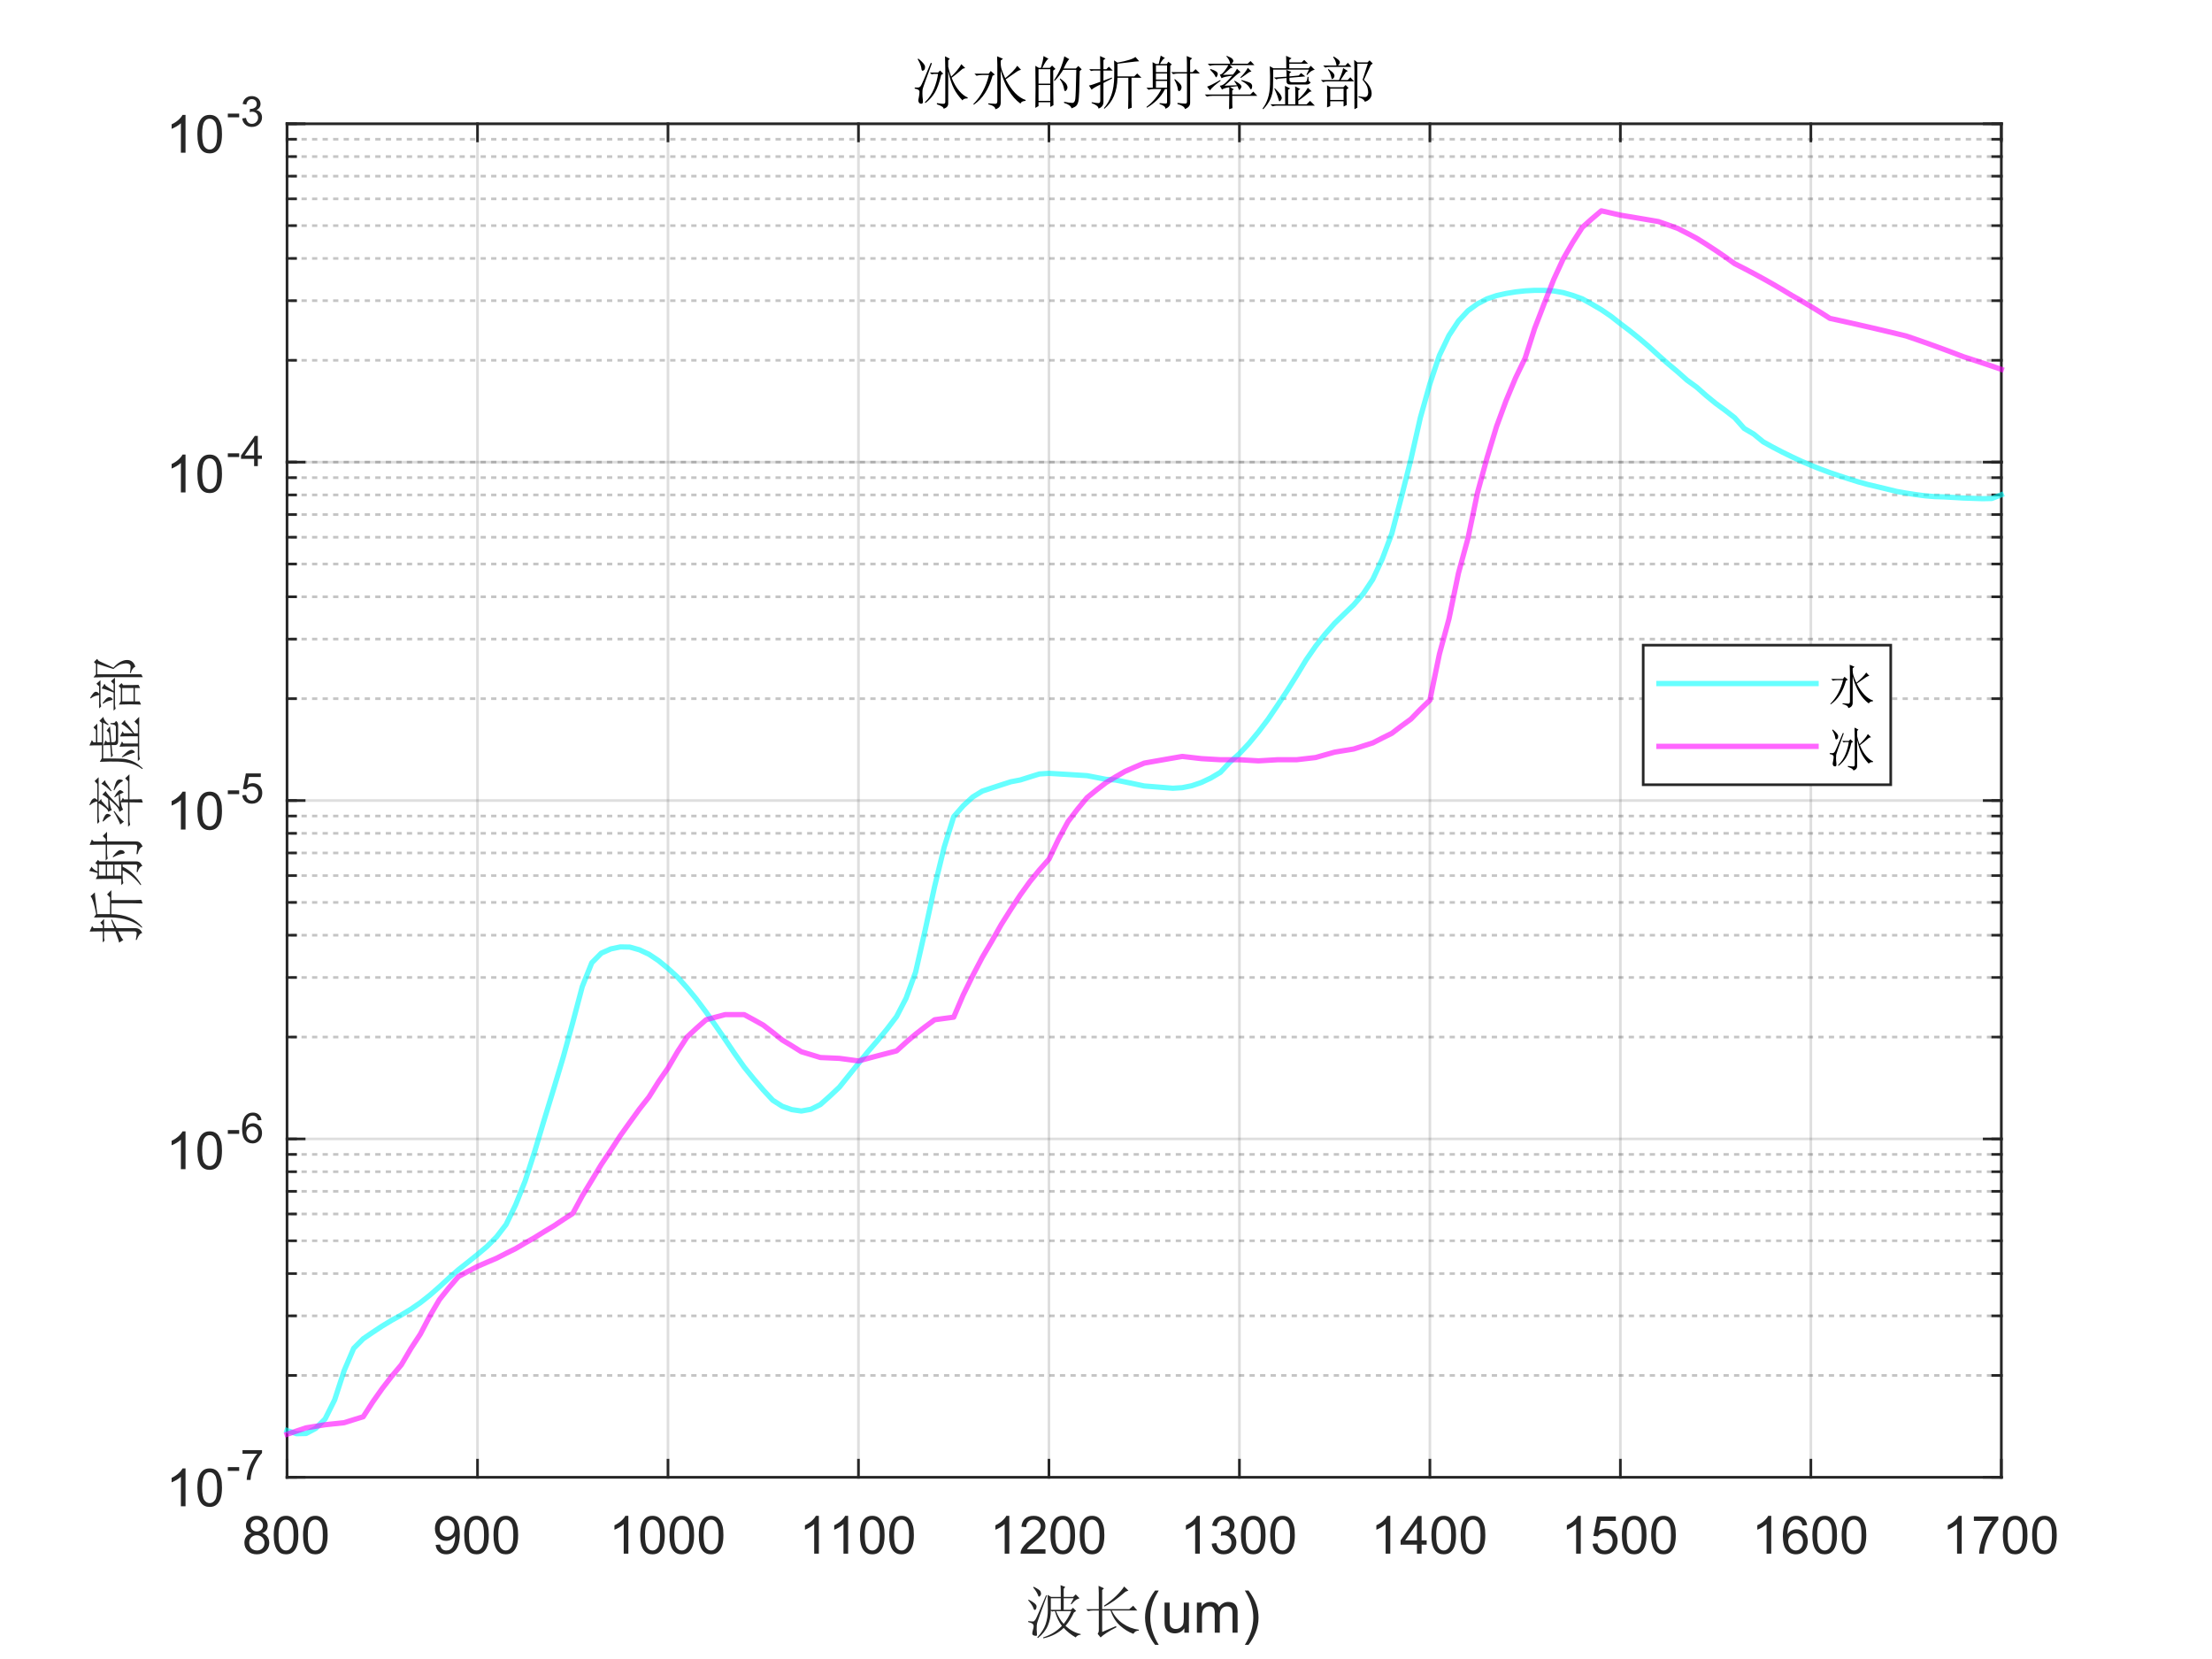 <?xml version="1.0"?>
<!DOCTYPE svg PUBLIC '-//W3C//DTD SVG 1.0//EN'
          'http://www.w3.org/TR/2001/REC-SVG-20010904/DTD/svg10.dtd'>
<svg xmlns:xlink="http://www.w3.org/1999/xlink" style="fill-opacity:1; color-rendering:auto; color-interpolation:auto; text-rendering:auto; stroke:black; stroke-linecap:square; stroke-miterlimit:10; shape-rendering:auto; stroke-opacity:1; fill:black; stroke-dasharray:none; font-weight:normal; stroke-width:1; font-family:'Dialog'; font-style:normal; stroke-linejoin:miter; font-size:12px; stroke-dashoffset:0; image-rendering:auto;" width="840" height="630" xmlns="http://www.w3.org/2000/svg"
><rect width="100%" height="100%" fill="#808080" stroke="none"/><!--Generated by the Batik Graphics2D SVG Generator--><defs id="genericDefs"
  /><g
  ><defs id="defs1"
    ><clipPath clipPathUnits="userSpaceOnUse" id="clipPath1"
      ><path d="M0 0 L840 0 L840 630 L0 630 L0 0 Z"
      /></clipPath
    ></defs
    ><g style="fill:white; stroke:white;"
    ><rect x="0" y="0" width="840" style="clip-path:url(#clipPath1); stroke:none;" height="630"
    /></g
    ><g style="fill:white; text-rendering:optimizeSpeed; color-rendering:optimizeSpeed; image-rendering:optimizeSpeed; shape-rendering:crispEdges; stroke:white; color-interpolation:sRGB;"
    ><rect x="0" width="840" height="630" y="0" style="stroke:none;"
      /><path style="stroke:none;" d="M109 561 L760 561 L760 47 L109 47 Z"
    /></g
    ><g style="stroke-linecap:butt; fill-opacity:0.149; fill:rgb(38,38,38); text-rendering:geometricPrecision; image-rendering:optimizeQuality; color-rendering:optimizeQuality; stroke-linejoin:round; stroke:rgb(38,38,38); color-interpolation:linearRGB; stroke-opacity:0.149;"
    ><line y2="47" style="fill:none;" x1="109" x2="109" y1="561"
      /><line y2="47" style="fill:none;" x1="181.333" x2="181.333" y1="561"
      /><line y2="47" style="fill:none;" x1="253.667" x2="253.667" y1="561"
      /><line y2="47" style="fill:none;" x1="326" x2="326" y1="561"
      /><line y2="47" style="fill:none;" x1="398.333" x2="398.333" y1="561"
      /><line y2="47" style="fill:none;" x1="470.667" x2="470.667" y1="561"
      /><line y2="47" style="fill:none;" x1="543" x2="543" y1="561"
      /><line y2="47" style="fill:none;" x1="615.333" x2="615.333" y1="561"
      /><line y2="47" style="fill:none;" x1="687.667" x2="687.667" y1="561"
      /><line y2="47" style="fill:none;" x1="760" x2="760" y1="561"
    /></g
    ><g style="stroke-linecap:butt; fill-opacity:0.251; fill:rgb(26,26,26); text-rendering:geometricPrecision; image-rendering:optimizeQuality; color-rendering:optimizeQuality; stroke-linejoin:bevel; stroke-dasharray:1,3; stroke:rgb(26,26,26); color-interpolation:linearRGB; stroke-opacity:0.251; stroke-miterlimit:1;"
    ><line y2="522.318" style="fill:none;" x1="760" x2="109" y1="522.318"
      /><line y2="499.69" style="fill:none;" x1="760" x2="109" y1="499.69"
      /><line y2="483.635" style="fill:none;" x1="760" x2="109" y1="483.635"
      /><line y2="471.182" style="fill:none;" x1="760" x2="109" y1="471.182"
      /><line y2="461.008" style="fill:none;" x1="760" x2="109" y1="461.008"
      /><line y2="452.405" style="fill:none;" x1="760" x2="109" y1="452.405"
      /><line y2="444.953" style="fill:none;" x1="760" x2="109" y1="444.953"
      /><line y2="438.38" style="fill:none;" x1="760" x2="109" y1="438.38"
      /><line y2="393.818" style="fill:none;" x1="760" x2="109" y1="393.818"
      /><line y2="371.19" style="fill:none;" x1="760" x2="109" y1="371.19"
      /><line y2="355.135" style="fill:none;" x1="760" x2="109" y1="355.135"
      /><line y2="342.682" style="fill:none;" x1="760" x2="109" y1="342.682"
      /><line y2="332.508" style="fill:none;" x1="760" x2="109" y1="332.508"
      /><line y2="323.905" style="fill:none;" x1="760" x2="109" y1="323.905"
      /><line y2="316.453" style="fill:none;" x1="760" x2="109" y1="316.453"
      /><line y2="309.88" style="fill:none;" x1="760" x2="109" y1="309.88"
      /><line y2="265.318" style="fill:none;" x1="760" x2="109" y1="265.318"
      /><line y2="242.69" style="fill:none;" x1="760" x2="109" y1="242.69"
      /><line y2="226.635" style="fill:none;" x1="760" x2="109" y1="226.635"
      /><line y2="214.182" style="fill:none;" x1="760" x2="109" y1="214.182"
      /><line y2="204.008" style="fill:none;" x1="760" x2="109" y1="204.008"
      /><line y2="195.405" style="fill:none;" x1="760" x2="109" y1="195.405"
      /><line y2="187.953" style="fill:none;" x1="760" x2="109" y1="187.953"
      /><line y2="181.38" style="fill:none;" x1="760" x2="109" y1="181.38"
      /><line y2="175.5" style="fill:none;" x1="760" x2="109" y1="175.5"
      /><line y2="136.818" style="fill:none;" x1="760" x2="109" y1="136.818"
      /><line y2="114.19" style="fill:none;" x1="760" x2="109" y1="114.19"
      /><line y2="98.135" style="fill:none;" x1="760" x2="109" y1="98.135"
      /><line y2="85.682" style="fill:none;" x1="760" x2="109" y1="85.682"
      /><line y2="75.508" style="fill:none;" x1="760" x2="109" y1="75.508"
      /><line y2="66.905" style="fill:none;" x1="760" x2="109" y1="66.905"
      /><line y2="59.453" style="fill:none;" x1="760" x2="109" y1="59.453"
      /><line y2="52.88" style="fill:none;" x1="760" x2="109" y1="52.88"
    /></g
    ><g style="stroke-linecap:butt; fill-opacity:0.149; fill:rgb(38,38,38); text-rendering:geometricPrecision; image-rendering:optimizeQuality; color-rendering:optimizeQuality; stroke-linejoin:round; stroke:rgb(38,38,38); color-interpolation:linearRGB; stroke-opacity:0.149;"
    ><line y2="561" style="fill:none;" x1="760" x2="109" y1="561"
      /><line y2="432.5" style="fill:none;" x1="760" x2="109" y1="432.5"
      /><line y2="304" style="fill:none;" x1="760" x2="109" y1="304"
      /><line y2="175.5" style="fill:none;" x1="760" x2="109" y1="175.5"
      /><line y2="47" style="fill:none;" x1="760" x2="109" y1="47"
      /><line x1="109" x2="760" y1="561" style="stroke-linecap:square; fill-opacity:1; fill:none; stroke-opacity:1;" y2="561"
      /><line x1="109" x2="760" y1="47" style="stroke-linecap:square; fill-opacity:1; fill:none; stroke-opacity:1;" y2="47"
      /><line x1="109" x2="109" y1="561" style="stroke-linecap:square; fill-opacity:1; fill:none; stroke-opacity:1;" y2="554.49"
      /><line x1="181.333" x2="181.333" y1="561" style="stroke-linecap:square; fill-opacity:1; fill:none; stroke-opacity:1;" y2="554.49"
      /><line x1="253.667" x2="253.667" y1="561" style="stroke-linecap:square; fill-opacity:1; fill:none; stroke-opacity:1;" y2="554.49"
      /><line x1="326" x2="326" y1="561" style="stroke-linecap:square; fill-opacity:1; fill:none; stroke-opacity:1;" y2="554.49"
      /><line x1="398.333" x2="398.333" y1="561" style="stroke-linecap:square; fill-opacity:1; fill:none; stroke-opacity:1;" y2="554.49"
      /><line x1="470.667" x2="470.667" y1="561" style="stroke-linecap:square; fill-opacity:1; fill:none; stroke-opacity:1;" y2="554.49"
      /><line x1="543" x2="543" y1="561" style="stroke-linecap:square; fill-opacity:1; fill:none; stroke-opacity:1;" y2="554.49"
      /><line x1="615.333" x2="615.333" y1="561" style="stroke-linecap:square; fill-opacity:1; fill:none; stroke-opacity:1;" y2="554.49"
      /><line x1="687.667" x2="687.667" y1="561" style="stroke-linecap:square; fill-opacity:1; fill:none; stroke-opacity:1;" y2="554.49"
      /><line x1="760" x2="760" y1="561" style="stroke-linecap:square; fill-opacity:1; fill:none; stroke-opacity:1;" y2="554.49"
      /><line x1="109" x2="109" y1="47" style="stroke-linecap:square; fill-opacity:1; fill:none; stroke-opacity:1;" y2="53.51"
      /><line x1="181.333" x2="181.333" y1="47" style="stroke-linecap:square; fill-opacity:1; fill:none; stroke-opacity:1;" y2="53.51"
      /><line x1="253.667" x2="253.667" y1="47" style="stroke-linecap:square; fill-opacity:1; fill:none; stroke-opacity:1;" y2="53.51"
      /><line x1="326" x2="326" y1="47" style="stroke-linecap:square; fill-opacity:1; fill:none; stroke-opacity:1;" y2="53.51"
      /><line x1="398.333" x2="398.333" y1="47" style="stroke-linecap:square; fill-opacity:1; fill:none; stroke-opacity:1;" y2="53.51"
      /><line x1="470.667" x2="470.667" y1="47" style="stroke-linecap:square; fill-opacity:1; fill:none; stroke-opacity:1;" y2="53.51"
      /><line x1="543" x2="543" y1="47" style="stroke-linecap:square; fill-opacity:1; fill:none; stroke-opacity:1;" y2="53.51"
      /><line x1="615.333" x2="615.333" y1="47" style="stroke-linecap:square; fill-opacity:1; fill:none; stroke-opacity:1;" y2="53.51"
      /><line x1="687.667" x2="687.667" y1="47" style="stroke-linecap:square; fill-opacity:1; fill:none; stroke-opacity:1;" y2="53.51"
      /><line x1="760" x2="760" y1="47" style="stroke-linecap:square; fill-opacity:1; fill:none; stroke-opacity:1;" y2="53.51"
    /></g
    ><g transform="translate(109,569)" style="font-size:20px; fill:rgb(38,38,38); text-rendering:geometricPrecision; color-rendering:optimizeQuality; image-rendering:optimizeQuality; stroke:rgb(38,38,38); color-interpolation:linearRGB;"
    ><path style="stroke:none;" d="M-13.469 13.234 Q-14.562 12.828 -15.086 12.086 Q-15.609 11.344 -15.609 10.312 Q-15.609 8.75 -14.484 7.688 Q-13.359 6.625 -11.5 6.625 Q-9.625 6.625 -8.484 7.711 Q-7.344 8.797 -7.344 10.359 Q-7.344 11.359 -7.867 12.094 Q-8.391 12.828 -9.453 13.234 Q-8.125 13.672 -7.438 14.625 Q-6.75 15.578 -6.75 16.906 Q-6.75 18.75 -8.055 20 Q-9.359 21.25 -11.469 21.25 Q-13.594 21.25 -14.891 19.992 Q-16.188 18.734 -16.188 16.859 Q-16.188 15.469 -15.477 14.523 Q-14.766 13.578 -13.469 13.234 ZM-13.812 10.25 Q-13.812 11.266 -13.156 11.914 Q-12.5 12.562 -11.469 12.562 Q-10.453 12.562 -9.797 11.922 Q-9.141 11.281 -9.141 10.359 Q-9.141 9.391 -9.812 8.727 Q-10.484 8.062 -11.484 8.062 Q-12.484 8.062 -13.148 8.711 Q-13.812 9.359 -13.812 10.25 ZM-14.375 16.875 Q-14.375 17.625 -14.023 18.328 Q-13.672 19.031 -12.969 19.414 Q-12.266 19.797 -11.453 19.797 Q-10.188 19.797 -9.367 18.984 Q-8.547 18.172 -8.547 16.922 Q-8.547 15.656 -9.391 14.828 Q-10.234 14 -11.516 14 Q-12.75 14 -13.562 14.82 Q-14.375 15.641 -14.375 16.875 ZM-5.049 13.938 Q-5.049 11.406 -4.525 9.852 Q-4.002 8.297 -2.971 7.461 Q-1.94 6.625 -0.377 6.625 Q0.779 6.625 1.647 7.086 Q2.514 7.547 3.076 8.422 Q3.639 9.297 3.967 10.555 Q4.295 11.812 4.295 13.938 Q4.295 16.453 3.772 18 Q3.248 19.547 2.225 20.398 Q1.201 21.25 -0.377 21.25 Q-2.455 21.25 -3.627 19.766 Q-5.049 17.969 -5.049 13.938 ZM-3.236 13.938 Q-3.236 17.469 -2.416 18.633 Q-1.596 19.797 -0.377 19.797 Q0.826 19.797 1.654 18.625 Q2.482 17.453 2.482 13.938 Q2.482 10.406 1.654 9.242 Q0.826 8.078 -0.393 8.078 Q-1.611 8.078 -2.33 9.109 Q-3.236 10.406 -3.236 13.938 ZM6.074 13.938 Q6.074 11.406 6.598 9.852 Q7.121 8.297 8.152 7.461 Q9.184 6.625 10.746 6.625 Q11.902 6.625 12.77 7.086 Q13.637 7.547 14.199 8.422 Q14.762 9.297 15.09 10.555 Q15.418 11.812 15.418 13.938 Q15.418 16.453 14.895 18 Q14.371 19.547 13.348 20.398 Q12.324 21.25 10.746 21.25 Q8.668 21.25 7.496 19.766 Q6.074 17.969 6.074 13.938 ZM7.887 13.938 Q7.887 17.469 8.707 18.633 Q9.527 19.797 10.746 19.797 Q11.949 19.797 12.777 18.625 Q13.605 17.453 13.605 13.938 Q13.605 10.406 12.777 9.242 Q11.949 8.078 10.73 8.078 Q9.512 8.078 8.793 9.109 Q7.887 10.406 7.887 13.938 Z"
    /></g
    ><g transform="translate(181.333,569)" style="font-size:20px; fill:rgb(38,38,38); text-rendering:geometricPrecision; color-rendering:optimizeQuality; image-rendering:optimizeQuality; stroke:rgb(38,38,38); color-interpolation:linearRGB;"
    ><path style="stroke:none;" d="M-15.906 17.688 L-14.219 17.531 Q-14 18.719 -13.398 19.258 Q-12.797 19.797 -11.844 19.797 Q-11.031 19.797 -10.422 19.43 Q-9.812 19.062 -9.422 18.438 Q-9.031 17.812 -8.766 16.758 Q-8.5 15.703 -8.5 14.609 Q-8.5 14.5 -8.516 14.266 Q-9.047 15.094 -9.953 15.617 Q-10.859 16.141 -11.938 16.141 Q-13.703 16.141 -14.938 14.852 Q-16.172 13.562 -16.172 11.453 Q-16.172 9.281 -14.883 7.953 Q-13.594 6.625 -11.672 6.625 Q-10.266 6.625 -9.109 7.375 Q-7.953 8.125 -7.352 9.516 Q-6.75 10.906 -6.75 13.547 Q-6.75 16.297 -7.352 17.922 Q-7.953 19.547 -9.125 20.398 Q-10.297 21.25 -11.875 21.25 Q-13.562 21.25 -14.625 20.312 Q-15.688 19.375 -15.906 17.688 ZM-8.703 11.375 Q-8.703 9.859 -9.508 8.969 Q-10.312 8.078 -11.453 8.078 Q-12.625 8.078 -13.492 9.039 Q-14.359 10 -14.359 11.516 Q-14.359 12.891 -13.539 13.742 Q-12.719 14.594 -11.5 14.594 Q-10.281 14.594 -9.492 13.742 Q-8.703 12.891 -8.703 11.375 ZM-5.049 13.938 Q-5.049 11.406 -4.525 9.852 Q-4.002 8.297 -2.971 7.461 Q-1.94 6.625 -0.377 6.625 Q0.779 6.625 1.647 7.086 Q2.514 7.547 3.076 8.422 Q3.639 9.297 3.967 10.555 Q4.295 11.812 4.295 13.938 Q4.295 16.453 3.772 18 Q3.248 19.547 2.225 20.398 Q1.201 21.25 -0.377 21.25 Q-2.455 21.25 -3.627 19.766 Q-5.049 17.969 -5.049 13.938 ZM-3.236 13.938 Q-3.236 17.469 -2.416 18.633 Q-1.596 19.797 -0.377 19.797 Q0.826 19.797 1.654 18.625 Q2.482 17.453 2.482 13.938 Q2.482 10.406 1.654 9.242 Q0.826 8.078 -0.393 8.078 Q-1.611 8.078 -2.33 9.109 Q-3.236 10.406 -3.236 13.938 ZM6.074 13.938 Q6.074 11.406 6.598 9.852 Q7.121 8.297 8.152 7.461 Q9.184 6.625 10.746 6.625 Q11.902 6.625 12.77 7.086 Q13.637 7.547 14.199 8.422 Q14.762 9.297 15.09 10.555 Q15.418 11.812 15.418 13.938 Q15.418 16.453 14.895 18 Q14.371 19.547 13.348 20.398 Q12.324 21.25 10.746 21.25 Q8.668 21.25 7.496 19.766 Q6.074 17.969 6.074 13.938 ZM7.887 13.938 Q7.887 17.469 8.707 18.633 Q9.527 19.797 10.746 19.797 Q11.949 19.797 12.777 18.625 Q13.605 17.453 13.605 13.938 Q13.605 10.406 12.777 9.242 Q11.949 8.078 10.73 8.078 Q9.512 8.078 8.793 9.109 Q7.887 10.406 7.887 13.938 Z"
    /></g
    ><g transform="translate(253.667,569)" style="font-size:20px; fill:rgb(38,38,38); text-rendering:geometricPrecision; color-rendering:optimizeQuality; image-rendering:optimizeQuality; stroke:rgb(38,38,38); color-interpolation:linearRGB;"
    ><path style="stroke:none;" d="M-15.047 21 L-16.812 21 L-16.812 9.797 Q-17.438 10.406 -18.469 11.008 Q-19.5 11.609 -20.328 11.922 L-20.328 10.219 Q-18.844 9.531 -17.742 8.539 Q-16.641 7.547 -16.188 6.625 L-15.047 6.625 L-15.047 21 ZM-10.549 13.938 Q-10.549 11.406 -10.025 9.852 Q-9.502 8.297 -8.471 7.461 Q-7.439 6.625 -5.877 6.625 Q-4.721 6.625 -3.853 7.086 Q-2.986 7.547 -2.424 8.422 Q-1.861 9.297 -1.533 10.555 Q-1.205 11.812 -1.205 13.938 Q-1.205 16.453 -1.728 18 Q-2.252 19.547 -3.275 20.398 Q-4.299 21.25 -5.877 21.25 Q-7.955 21.25 -9.127 19.766 Q-10.549 17.969 -10.549 13.938 ZM-8.736 13.938 Q-8.736 17.469 -7.916 18.633 Q-7.096 19.797 -5.877 19.797 Q-4.674 19.797 -3.846 18.625 Q-3.018 17.453 -3.018 13.938 Q-3.018 10.406 -3.846 9.242 Q-4.674 8.078 -5.893 8.078 Q-7.111 8.078 -7.83 9.109 Q-8.736 10.406 -8.736 13.938 ZM0.574 13.938 Q0.574 11.406 1.098 9.852 Q1.621 8.297 2.652 7.461 Q3.684 6.625 5.246 6.625 Q6.402 6.625 7.269 7.086 Q8.137 7.547 8.699 8.422 Q9.262 9.297 9.59 10.555 Q9.918 11.812 9.918 13.938 Q9.918 16.453 9.395 18 Q8.871 19.547 7.848 20.398 Q6.824 21.25 5.246 21.25 Q3.168 21.25 1.996 19.766 Q0.574 17.969 0.574 13.938 ZM2.387 13.938 Q2.387 17.469 3.207 18.633 Q4.027 19.797 5.246 19.797 Q6.449 19.797 7.277 18.625 Q8.105 17.453 8.105 13.938 Q8.105 10.406 7.277 9.242 Q6.449 8.078 5.231 8.078 Q4.012 8.078 3.293 9.109 Q2.387 10.406 2.387 13.938 ZM11.697 13.938 Q11.697 11.406 12.221 9.852 Q12.744 8.297 13.775 7.461 Q14.807 6.625 16.369 6.625 Q17.525 6.625 18.393 7.086 Q19.26 7.547 19.822 8.422 Q20.385 9.297 20.713 10.555 Q21.041 11.812 21.041 13.938 Q21.041 16.453 20.518 18 Q19.994 19.547 18.971 20.398 Q17.947 21.25 16.369 21.25 Q14.291 21.25 13.119 19.766 Q11.697 17.969 11.697 13.938 ZM13.51 13.938 Q13.51 17.469 14.33 18.633 Q15.15 19.797 16.369 19.797 Q17.572 19.797 18.4 18.625 Q19.229 17.453 19.229 13.938 Q19.229 10.406 18.4 9.242 Q17.572 8.078 16.354 8.078 Q15.135 8.078 14.416 9.109 Q13.51 10.406 13.51 13.938 Z"
    /></g
    ><g transform="translate(326,569)" style="font-size:20px; fill:rgb(38,38,38); text-rendering:geometricPrecision; color-rendering:optimizeQuality; image-rendering:optimizeQuality; stroke:rgb(38,38,38); color-interpolation:linearRGB;"
    ><path style="stroke:none;" d="M-15.047 21 L-16.812 21 L-16.812 9.797 Q-17.438 10.406 -18.469 11.008 Q-19.5 11.609 -20.328 11.922 L-20.328 10.219 Q-18.844 9.531 -17.742 8.539 Q-16.641 7.547 -16.188 6.625 L-15.047 6.625 L-15.047 21 ZM-3.924 21 L-5.689 21 L-5.689 9.797 Q-6.314 10.406 -7.346 11.008 Q-8.377 11.609 -9.205 11.922 L-9.205 10.219 Q-7.721 9.531 -6.619 8.539 Q-5.518 7.547 -5.064 6.625 L-3.924 6.625 L-3.924 21 ZM0.574 13.938 Q0.574 11.406 1.098 9.852 Q1.621 8.297 2.652 7.461 Q3.684 6.625 5.246 6.625 Q6.402 6.625 7.269 7.086 Q8.137 7.547 8.699 8.422 Q9.262 9.297 9.59 10.555 Q9.918 11.812 9.918 13.938 Q9.918 16.453 9.395 18 Q8.871 19.547 7.848 20.398 Q6.824 21.25 5.246 21.25 Q3.168 21.25 1.996 19.766 Q0.574 17.969 0.574 13.938 ZM2.387 13.938 Q2.387 17.469 3.207 18.633 Q4.027 19.797 5.246 19.797 Q6.449 19.797 7.277 18.625 Q8.105 17.453 8.105 13.938 Q8.105 10.406 7.277 9.242 Q6.449 8.078 5.231 8.078 Q4.012 8.078 3.293 9.109 Q2.387 10.406 2.387 13.938 ZM11.697 13.938 Q11.697 11.406 12.221 9.852 Q12.744 8.297 13.775 7.461 Q14.807 6.625 16.369 6.625 Q17.525 6.625 18.393 7.086 Q19.26 7.547 19.822 8.422 Q20.385 9.297 20.713 10.555 Q21.041 11.812 21.041 13.938 Q21.041 16.453 20.518 18 Q19.994 19.547 18.971 20.398 Q17.947 21.25 16.369 21.25 Q14.291 21.25 13.119 19.766 Q11.697 17.969 11.697 13.938 ZM13.51 13.938 Q13.51 17.469 14.33 18.633 Q15.15 19.797 16.369 19.797 Q17.572 19.797 18.4 18.625 Q19.229 17.453 19.229 13.938 Q19.229 10.406 18.4 9.242 Q17.572 8.078 16.354 8.078 Q15.135 8.078 14.416 9.109 Q13.51 10.406 13.51 13.938 Z"
    /></g
    ><g transform="translate(398.333,569)" style="font-size:20px; fill:rgb(38,38,38); text-rendering:geometricPrecision; color-rendering:optimizeQuality; image-rendering:optimizeQuality; stroke:rgb(38,38,38); color-interpolation:linearRGB;"
    ><path style="stroke:none;" d="M-15.047 21 L-16.812 21 L-16.812 9.797 Q-17.438 10.406 -18.469 11.008 Q-19.5 11.609 -20.328 11.922 L-20.328 10.219 Q-18.844 9.531 -17.742 8.539 Q-16.641 7.547 -16.188 6.625 L-15.047 6.625 L-15.047 21 ZM-1.315 19.312 L-1.315 21 L-10.768 21 Q-10.783 20.359 -10.565 19.781 Q-10.205 18.812 -9.408 17.875 Q-8.611 16.938 -7.111 15.703 Q-4.768 13.797 -3.947 12.68 Q-3.127 11.562 -3.127 10.562 Q-3.127 9.516 -3.877 8.797 Q-4.627 8.078 -5.83 8.078 Q-7.096 8.078 -7.861 8.844 Q-8.627 9.609 -8.627 10.953 L-10.44 10.766 Q-10.252 8.75 -9.041 7.688 Q-7.83 6.625 -5.783 6.625 Q-3.736 6.625 -2.533 7.766 Q-1.33 8.906 -1.33 10.594 Q-1.33 11.453 -1.682 12.289 Q-2.033 13.125 -2.846 14.039 Q-3.658 14.953 -5.549 16.562 Q-7.143 17.891 -7.588 18.359 Q-8.033 18.828 -8.33 19.312 L-1.315 19.312 ZM0.574 13.938 Q0.574 11.406 1.098 9.852 Q1.621 8.297 2.652 7.461 Q3.684 6.625 5.246 6.625 Q6.402 6.625 7.269 7.086 Q8.137 7.547 8.699 8.422 Q9.262 9.297 9.59 10.555 Q9.918 11.812 9.918 13.938 Q9.918 16.453 9.395 18 Q8.871 19.547 7.848 20.398 Q6.824 21.25 5.246 21.25 Q3.168 21.25 1.996 19.766 Q0.574 17.969 0.574 13.938 ZM2.387 13.938 Q2.387 17.469 3.207 18.633 Q4.027 19.797 5.246 19.797 Q6.449 19.797 7.277 18.625 Q8.105 17.453 8.105 13.938 Q8.105 10.406 7.277 9.242 Q6.449 8.078 5.231 8.078 Q4.012 8.078 3.293 9.109 Q2.387 10.406 2.387 13.938 ZM11.697 13.938 Q11.697 11.406 12.221 9.852 Q12.744 8.297 13.775 7.461 Q14.807 6.625 16.369 6.625 Q17.525 6.625 18.393 7.086 Q19.26 7.547 19.822 8.422 Q20.385 9.297 20.713 10.555 Q21.041 11.812 21.041 13.938 Q21.041 16.453 20.518 18 Q19.994 19.547 18.971 20.398 Q17.947 21.25 16.369 21.25 Q14.291 21.25 13.119 19.766 Q11.697 17.969 11.697 13.938 ZM13.51 13.938 Q13.51 17.469 14.33 18.633 Q15.15 19.797 16.369 19.797 Q17.572 19.797 18.4 18.625 Q19.229 17.453 19.229 13.938 Q19.229 10.406 18.4 9.242 Q17.572 8.078 16.354 8.078 Q15.135 8.078 14.416 9.109 Q13.51 10.406 13.51 13.938 Z"
    /></g
    ><g transform="translate(470.667,569)" style="font-size:20px; fill:rgb(38,38,38); text-rendering:geometricPrecision; color-rendering:optimizeQuality; image-rendering:optimizeQuality; stroke:rgb(38,38,38); color-interpolation:linearRGB;"
    ><path style="stroke:none;" d="M-15.047 21 L-16.812 21 L-16.812 9.797 Q-17.438 10.406 -18.469 11.008 Q-19.5 11.609 -20.328 11.922 L-20.328 10.219 Q-18.844 9.531 -17.742 8.539 Q-16.641 7.547 -16.188 6.625 L-15.047 6.625 L-15.047 21 ZM-10.533 17.219 L-8.783 16.984 Q-8.471 18.484 -7.744 19.141 Q-7.018 19.797 -5.971 19.797 Q-4.736 19.797 -3.885 18.938 Q-3.033 18.078 -3.033 16.812 Q-3.033 15.594 -3.822 14.812 Q-4.611 14.031 -5.83 14.031 Q-6.33 14.031 -7.064 14.219 L-6.877 12.672 Q-6.705 12.703 -6.596 12.703 Q-5.471 12.703 -4.572 12.117 Q-3.674 11.531 -3.674 10.312 Q-3.674 9.344 -4.33 8.703 Q-4.986 8.062 -6.018 8.062 Q-7.033 8.062 -7.721 8.711 Q-8.408 9.359 -8.596 10.641 L-10.361 10.328 Q-10.033 8.562 -8.893 7.594 Q-7.752 6.625 -6.049 6.625 Q-4.877 6.625 -3.893 7.125 Q-2.908 7.625 -2.385 8.5 Q-1.861 9.375 -1.861 10.344 Q-1.861 11.266 -2.361 12.031 Q-2.861 12.797 -3.83 13.25 Q-2.564 13.531 -1.861 14.461 Q-1.158 15.391 -1.158 16.766 Q-1.158 18.641 -2.525 19.945 Q-3.893 21.25 -5.986 21.25 Q-7.877 21.25 -9.119 20.125 Q-10.361 19 -10.533 17.219 ZM0.574 13.938 Q0.574 11.406 1.098 9.852 Q1.621 8.297 2.652 7.461 Q3.684 6.625 5.246 6.625 Q6.402 6.625 7.269 7.086 Q8.137 7.547 8.699 8.422 Q9.262 9.297 9.59 10.555 Q9.918 11.812 9.918 13.938 Q9.918 16.453 9.395 18 Q8.871 19.547 7.848 20.398 Q6.824 21.25 5.246 21.25 Q3.168 21.25 1.996 19.766 Q0.574 17.969 0.574 13.938 ZM2.387 13.938 Q2.387 17.469 3.207 18.633 Q4.027 19.797 5.246 19.797 Q6.449 19.797 7.277 18.625 Q8.105 17.453 8.105 13.938 Q8.105 10.406 7.277 9.242 Q6.449 8.078 5.231 8.078 Q4.012 8.078 3.293 9.109 Q2.387 10.406 2.387 13.938 ZM11.697 13.938 Q11.697 11.406 12.221 9.852 Q12.744 8.297 13.775 7.461 Q14.807 6.625 16.369 6.625 Q17.525 6.625 18.393 7.086 Q19.26 7.547 19.822 8.422 Q20.385 9.297 20.713 10.555 Q21.041 11.812 21.041 13.938 Q21.041 16.453 20.518 18 Q19.994 19.547 18.971 20.398 Q17.947 21.25 16.369 21.25 Q14.291 21.25 13.119 19.766 Q11.697 17.969 11.697 13.938 ZM13.51 13.938 Q13.51 17.469 14.33 18.633 Q15.15 19.797 16.369 19.797 Q17.572 19.797 18.4 18.625 Q19.229 17.453 19.229 13.938 Q19.229 10.406 18.4 9.242 Q17.572 8.078 16.354 8.078 Q15.135 8.078 14.416 9.109 Q13.51 10.406 13.51 13.938 Z"
    /></g
    ><g transform="translate(543,569)" style="font-size:20px; fill:rgb(38,38,38); text-rendering:geometricPrecision; color-rendering:optimizeQuality; image-rendering:optimizeQuality; stroke:rgb(38,38,38); color-interpolation:linearRGB;"
    ><path style="stroke:none;" d="M-15.047 21 L-16.812 21 L-16.812 9.797 Q-17.438 10.406 -18.469 11.008 Q-19.5 11.609 -20.328 11.922 L-20.328 10.219 Q-18.844 9.531 -17.742 8.539 Q-16.641 7.547 -16.188 6.625 L-15.047 6.625 L-15.047 21 ZM-4.908 21 L-4.908 17.578 L-11.127 17.578 L-11.127 15.953 L-4.596 6.688 L-3.158 6.688 L-3.158 15.953 L-1.221 15.953 L-1.221 17.578 L-3.158 17.578 L-3.158 21 L-4.908 21 ZM-4.908 15.953 L-4.908 9.5 L-9.393 15.953 L-4.908 15.953 ZM0.574 13.938 Q0.574 11.406 1.098 9.852 Q1.621 8.297 2.652 7.461 Q3.684 6.625 5.246 6.625 Q6.402 6.625 7.269 7.086 Q8.137 7.547 8.699 8.422 Q9.262 9.297 9.59 10.555 Q9.918 11.812 9.918 13.938 Q9.918 16.453 9.395 18 Q8.871 19.547 7.848 20.398 Q6.824 21.25 5.246 21.25 Q3.168 21.25 1.996 19.766 Q0.574 17.969 0.574 13.938 ZM2.387 13.938 Q2.387 17.469 3.207 18.633 Q4.027 19.797 5.246 19.797 Q6.449 19.797 7.277 18.625 Q8.105 17.453 8.105 13.938 Q8.105 10.406 7.277 9.242 Q6.449 8.078 5.231 8.078 Q4.012 8.078 3.293 9.109 Q2.387 10.406 2.387 13.938 ZM11.697 13.938 Q11.697 11.406 12.221 9.852 Q12.744 8.297 13.775 7.461 Q14.807 6.625 16.369 6.625 Q17.525 6.625 18.393 7.086 Q19.26 7.547 19.822 8.422 Q20.385 9.297 20.713 10.555 Q21.041 11.812 21.041 13.938 Q21.041 16.453 20.518 18 Q19.994 19.547 18.971 20.398 Q17.947 21.25 16.369 21.25 Q14.291 21.25 13.119 19.766 Q11.697 17.969 11.697 13.938 ZM13.51 13.938 Q13.51 17.469 14.33 18.633 Q15.15 19.797 16.369 19.797 Q17.572 19.797 18.4 18.625 Q19.229 17.453 19.229 13.938 Q19.229 10.406 18.4 9.242 Q17.572 8.078 16.354 8.078 Q15.135 8.078 14.416 9.109 Q13.51 10.406 13.51 13.938 Z"
    /></g
    ><g transform="translate(615.333,569)" style="font-size:20px; fill:rgb(38,38,38); text-rendering:geometricPrecision; color-rendering:optimizeQuality; image-rendering:optimizeQuality; stroke:rgb(38,38,38); color-interpolation:linearRGB;"
    ><path style="stroke:none;" d="M-15.047 21 L-16.812 21 L-16.812 9.797 Q-17.438 10.406 -18.469 11.008 Q-19.5 11.609 -20.328 11.922 L-20.328 10.219 Q-18.844 9.531 -17.742 8.539 Q-16.641 7.547 -16.188 6.625 L-15.047 6.625 L-15.047 21 ZM-10.549 17.25 L-8.705 17.094 Q-8.502 18.438 -7.752 19.117 Q-7.002 19.797 -5.939 19.797 Q-4.674 19.797 -3.799 18.844 Q-2.924 17.891 -2.924 16.297 Q-2.924 14.797 -3.768 13.93 Q-4.611 13.062 -5.971 13.062 Q-6.83 13.062 -7.51 13.445 Q-8.19 13.828 -8.58 14.453 L-10.236 14.234 L-8.846 6.875 L-1.721 6.875 L-1.721 8.562 L-7.439 8.562 L-8.205 12.406 Q-6.924 11.5 -5.502 11.5 Q-3.627 11.5 -2.338 12.805 Q-1.049 14.109 -1.049 16.141 Q-1.049 18.094 -2.189 19.5 Q-3.564 21.25 -5.939 21.25 Q-7.893 21.25 -9.135 20.156 Q-10.377 19.062 -10.549 17.25 ZM0.574 13.938 Q0.574 11.406 1.098 9.852 Q1.621 8.297 2.652 7.461 Q3.684 6.625 5.246 6.625 Q6.402 6.625 7.269 7.086 Q8.137 7.547 8.699 8.422 Q9.262 9.297 9.59 10.555 Q9.918 11.812 9.918 13.938 Q9.918 16.453 9.395 18 Q8.871 19.547 7.848 20.398 Q6.824 21.25 5.246 21.25 Q3.168 21.25 1.996 19.766 Q0.574 17.969 0.574 13.938 ZM2.387 13.938 Q2.387 17.469 3.207 18.633 Q4.027 19.797 5.246 19.797 Q6.449 19.797 7.277 18.625 Q8.105 17.453 8.105 13.938 Q8.105 10.406 7.277 9.242 Q6.449 8.078 5.231 8.078 Q4.012 8.078 3.293 9.109 Q2.387 10.406 2.387 13.938 ZM11.697 13.938 Q11.697 11.406 12.221 9.852 Q12.744 8.297 13.775 7.461 Q14.807 6.625 16.369 6.625 Q17.525 6.625 18.393 7.086 Q19.26 7.547 19.822 8.422 Q20.385 9.297 20.713 10.555 Q21.041 11.812 21.041 13.938 Q21.041 16.453 20.518 18 Q19.994 19.547 18.971 20.398 Q17.947 21.25 16.369 21.25 Q14.291 21.25 13.119 19.766 Q11.697 17.969 11.697 13.938 ZM13.51 13.938 Q13.51 17.469 14.33 18.633 Q15.15 19.797 16.369 19.797 Q17.572 19.797 18.4 18.625 Q19.229 17.453 19.229 13.938 Q19.229 10.406 18.4 9.242 Q17.572 8.078 16.354 8.078 Q15.135 8.078 14.416 9.109 Q13.51 10.406 13.51 13.938 Z"
    /></g
    ><g transform="translate(687.667,569)" style="font-size:20px; fill:rgb(38,38,38); text-rendering:geometricPrecision; color-rendering:optimizeQuality; image-rendering:optimizeQuality; stroke:rgb(38,38,38); color-interpolation:linearRGB;"
    ><path style="stroke:none;" d="M-15.047 21 L-16.812 21 L-16.812 9.797 Q-17.438 10.406 -18.469 11.008 Q-19.5 11.609 -20.328 11.922 L-20.328 10.219 Q-18.844 9.531 -17.742 8.539 Q-16.641 7.547 -16.188 6.625 L-15.047 6.625 L-15.047 21 ZM-1.424 10.188 L-3.174 10.328 Q-3.408 9.297 -3.83 8.828 Q-4.549 8.062 -5.596 8.062 Q-6.439 8.062 -7.064 8.531 Q-7.893 9.141 -8.377 10.305 Q-8.861 11.469 -8.877 13.609 Q-8.236 12.656 -7.322 12.188 Q-6.408 11.719 -5.393 11.719 Q-3.643 11.719 -2.408 13.008 Q-1.174 14.297 -1.174 16.344 Q-1.174 17.703 -1.752 18.859 Q-2.33 20.016 -3.346 20.633 Q-4.361 21.25 -5.658 21.25 Q-7.846 21.25 -9.236 19.633 Q-10.627 18.016 -10.627 14.297 Q-10.627 10.156 -9.096 8.266 Q-7.752 6.625 -5.486 6.625 Q-3.799 6.625 -2.721 7.57 Q-1.643 8.516 -1.424 10.188 ZM-8.596 16.359 Q-8.596 17.266 -8.213 18.094 Q-7.83 18.922 -7.135 19.359 Q-6.439 19.797 -5.689 19.797 Q-4.564 19.797 -3.768 18.898 Q-2.971 18 -2.971 16.453 Q-2.971 14.969 -3.76 14.117 Q-4.549 13.266 -5.752 13.266 Q-6.939 13.266 -7.768 14.117 Q-8.596 14.969 -8.596 16.359 ZM0.574 13.938 Q0.574 11.406 1.098 9.852 Q1.621 8.297 2.652 7.461 Q3.684 6.625 5.246 6.625 Q6.402 6.625 7.269 7.086 Q8.137 7.547 8.699 8.422 Q9.262 9.297 9.59 10.555 Q9.918 11.812 9.918 13.938 Q9.918 16.453 9.395 18 Q8.871 19.547 7.848 20.398 Q6.824 21.25 5.246 21.25 Q3.168 21.25 1.996 19.766 Q0.574 17.969 0.574 13.938 ZM2.387 13.938 Q2.387 17.469 3.207 18.633 Q4.027 19.797 5.246 19.797 Q6.449 19.797 7.277 18.625 Q8.105 17.453 8.105 13.938 Q8.105 10.406 7.277 9.242 Q6.449 8.078 5.231 8.078 Q4.012 8.078 3.293 9.109 Q2.387 10.406 2.387 13.938 ZM11.697 13.938 Q11.697 11.406 12.221 9.852 Q12.744 8.297 13.775 7.461 Q14.807 6.625 16.369 6.625 Q17.525 6.625 18.393 7.086 Q19.26 7.547 19.822 8.422 Q20.385 9.297 20.713 10.555 Q21.041 11.812 21.041 13.938 Q21.041 16.453 20.518 18 Q19.994 19.547 18.971 20.398 Q17.947 21.25 16.369 21.25 Q14.291 21.25 13.119 19.766 Q11.697 17.969 11.697 13.938 ZM13.51 13.938 Q13.51 17.469 14.33 18.633 Q15.15 19.797 16.369 19.797 Q17.572 19.797 18.4 18.625 Q19.229 17.453 19.229 13.938 Q19.229 10.406 18.4 9.242 Q17.572 8.078 16.354 8.078 Q15.135 8.078 14.416 9.109 Q13.51 10.406 13.51 13.938 Z"
    /></g
    ><g transform="translate(760,569)" style="font-size:20px; fill:rgb(38,38,38); text-rendering:geometricPrecision; color-rendering:optimizeQuality; image-rendering:optimizeQuality; stroke:rgb(38,38,38); color-interpolation:linearRGB;"
    ><path style="stroke:none;" d="M-15.047 21 L-16.812 21 L-16.812 9.797 Q-17.438 10.406 -18.469 11.008 Q-19.5 11.609 -20.328 11.922 L-20.328 10.219 Q-18.844 9.531 -17.742 8.539 Q-16.641 7.547 -16.188 6.625 L-15.047 6.625 L-15.047 21 ZM-10.424 8.562 L-10.424 6.875 L-1.158 6.875 L-1.158 8.234 Q-2.533 9.688 -3.877 12.102 Q-5.221 14.516 -5.939 17.062 Q-6.471 18.859 -6.627 21 L-8.424 21 Q-8.393 19.312 -7.76 16.922 Q-7.127 14.531 -5.939 12.305 Q-4.752 10.078 -3.424 8.562 L-10.424 8.562 ZM0.574 13.938 Q0.574 11.406 1.098 9.852 Q1.621 8.297 2.652 7.461 Q3.684 6.625 5.246 6.625 Q6.402 6.625 7.269 7.086 Q8.137 7.547 8.699 8.422 Q9.262 9.297 9.59 10.555 Q9.918 11.812 9.918 13.938 Q9.918 16.453 9.395 18 Q8.871 19.547 7.848 20.398 Q6.824 21.25 5.246 21.25 Q3.168 21.25 1.996 19.766 Q0.574 17.969 0.574 13.938 ZM2.387 13.938 Q2.387 17.469 3.207 18.633 Q4.027 19.797 5.246 19.797 Q6.449 19.797 7.277 18.625 Q8.105 17.453 8.105 13.938 Q8.105 10.406 7.277 9.242 Q6.449 8.078 5.231 8.078 Q4.012 8.078 3.293 9.109 Q2.387 10.406 2.387 13.938 ZM11.697 13.938 Q11.697 11.406 12.221 9.852 Q12.744 8.297 13.775 7.461 Q14.807 6.625 16.369 6.625 Q17.525 6.625 18.393 7.086 Q19.26 7.547 19.822 8.422 Q20.385 9.297 20.713 10.555 Q21.041 11.812 21.041 13.938 Q21.041 16.453 20.518 18 Q19.994 19.547 18.971 20.398 Q17.947 21.25 16.369 21.25 Q14.291 21.25 13.119 19.766 Q11.697 17.969 11.697 13.938 ZM13.51 13.938 Q13.51 17.469 14.33 18.633 Q15.15 19.797 16.369 19.797 Q17.572 19.797 18.4 18.625 Q19.229 17.453 19.229 13.938 Q19.229 10.406 18.4 9.242 Q17.572 8.078 16.354 8.078 Q15.135 8.078 14.416 9.109 Q13.51 10.406 13.51 13.938 Z"
    /></g
    ><g transform="translate(434.5,597)" style="font-size:22px; fill:rgb(38,38,38); text-rendering:geometricPrecision; color-rendering:optimizeQuality; image-rendering:optimizeQuality; stroke:rgb(38,38,38); color-interpolation:linearRGB;"
    ><path style="stroke:none;" d="M-27.891 12.078 L-26.781 9.938 L-30.562 9.938 L-30.562 14.312 L-27.812 14.312 L-27.031 13.547 L-25.828 14.75 L-26.688 15.344 Q-27.891 18.016 -29.875 20.422 Q-27.125 22.906 -24.109 23.516 L-24.109 23.781 Q-25.406 23.859 -26 24.812 Q-28.672 23.266 -30.562 21.188 Q-33.562 24.125 -38.297 25.156 L-38.375 24.812 Q-34.078 23.438 -31.25 20.422 Q-32.969 18.188 -33.906 14.828 L-34.422 14.828 L-34.938 15 L-35.453 14.578 Q-35.453 17.672 -36.57 20.289 Q-37.688 22.906 -40.359 25.062 L-40.609 24.812 Q-38.297 22.312 -37.438 19.82 Q-36.578 17.328 -36.578 14.234 Q-36.578 11.141 -36.656 8.641 L-35.375 9.422 L-31.672 9.422 Q-31.672 5.984 -31.766 4.953 L-29.953 5.641 L-30.562 6.328 L-30.562 9.422 L-26.953 9.422 L-26 8.469 L-24.547 9.938 Q-25.312 10.188 -25.875 10.531 Q-26.438 10.875 -27.641 12.25 L-27.891 12.078 ZM-35.453 9.938 L-35.453 14.312 L-31.672 14.312 L-31.672 9.938 L-35.453 9.938 ZM-30.562 19.641 Q-28.922 17.672 -27.719 14.828 L-33.484 14.828 Q-32.188 18.016 -30.562 19.641 ZM-36.922 8.906 Q-40.266 18.016 -40.57 19.086 Q-40.875 20.156 -40.828 21.711 Q-40.781 23.266 -40.703 23.859 Q-40.703 24.203 -41.125 24.203 Q-41.469 24.203 -41.984 24.031 Q-42.5 23.859 -42.5 23.266 Q-42.5 22.828 -42.25 21.969 Q-41.984 21.109 -41.984 20.594 Q-41.984 19.984 -42.375 19.641 Q-42.766 19.297 -44.047 18.953 L-44.047 18.609 Q-42.5 18.781 -42.117 18.742 Q-41.734 18.703 -41.258 17.969 Q-40.781 17.234 -37.266 8.812 L-36.922 8.906 ZM-43.875 10.453 Q-40.875 12 -40.875 12.984 Q-40.875 13.969 -41.344 14.312 Q-41.812 14.656 -42.156 13.453 Q-42.594 12.344 -44.047 10.703 L-43.875 10.453 ZM-41.984 5.547 Q-39.578 6.75 -39.367 7.352 Q-39.156 7.953 -39.156 8.219 Q-39.156 8.641 -39.453 8.984 Q-39.75 9.328 -39.922 9.328 Q-40.188 9.328 -40.438 8.469 Q-40.875 7.359 -42.156 5.812 L-41.984 5.547 ZM-17.234 14.062 Q-17.234 9.078 -17.234 8.086 Q-17.234 7.094 -17.328 5.203 L-15.266 6.156 L-15.953 6.844 L-15.953 14.062 L-5.641 14.062 L-4.172 12.766 L-2.625 14.578 L-12.344 14.578 Q-10.797 17.672 -8.086 19.562 Q-5.375 21.453 -2.031 21.875 L-2.031 22.219 Q-3.406 22.219 -4.094 23.438 Q-6.75 22.484 -9.156 20.336 Q-11.562 18.188 -12.766 14.578 L-15.953 14.578 L-15.953 22.734 Q-13.375 21.625 -10.703 20.5 L-10.531 20.938 Q-15 23.266 -16.547 24.812 L-17.672 23.438 Q-17.234 22.828 -17.234 22.141 L-17.234 14.578 L-19.219 14.578 Q-20.328 14.578 -21.281 14.828 L-22.047 14.062 L-17.234 14.062 ZM-7.609 5.469 L-5.984 7.016 L-7.094 7.438 Q-11.828 11.562 -15.094 13.109 L-15.266 12.766 Q-12.516 10.875 -10.578 8.984 Q-8.641 7.094 -7.609 5.469 ZM4.141 27.625 Q2.547 25.609 1.438 22.906 Q0.328 20.203 0.328 17.297 Q0.328 14.734 1.156 12.391 Q2.125 9.672 4.141 6.984 L5.531 6.984 Q4.234 9.219 3.812 10.172 Q3.156 11.656 2.781 13.266 Q2.312 15.281 2.312 17.312 Q2.312 22.469 5.531 27.625 L4.141 27.625 ZM15.248 23 L15.248 21.328 Q13.92 23.266 11.639 23.266 Q10.623 23.266 9.748 22.875 Q8.873 22.484 8.451 21.898 Q8.029 21.312 7.857 20.469 Q7.732 19.891 7.732 18.656 L7.732 11.594 L9.67 11.594 L9.67 17.922 Q9.67 19.438 9.779 19.953 Q9.967 20.719 10.56 21.156 Q11.154 21.594 12.014 21.594 Q12.889 21.594 13.654 21.148 Q14.42 20.703 14.732 19.938 Q15.045 19.172 15.045 17.703 L15.045 11.594 L16.982 11.594 L16.982 23 L15.248 23 ZM20.015 23 L20.015 11.594 L21.749 11.594 L21.749 13.188 Q22.28 12.359 23.171 11.844 Q24.061 11.328 25.202 11.328 Q26.468 11.328 27.28 11.859 Q28.093 12.391 28.421 13.328 Q29.78 11.328 31.952 11.328 Q33.64 11.328 34.554 12.273 Q35.468 13.219 35.468 15.172 L35.468 23 L33.546 23 L33.546 15.812 Q33.546 14.656 33.358 14.141 Q33.171 13.625 32.679 13.32 Q32.187 13.016 31.515 13.016 Q30.311 13.016 29.515 13.812 Q28.718 14.609 28.718 16.375 L28.718 23 L26.796 23 L26.796 15.594 Q26.796 14.297 26.319 13.656 Q25.843 13.016 24.765 13.016 Q23.952 13.016 23.257 13.445 Q22.561 13.875 22.257 14.695 Q21.952 15.516 21.952 17.078 L21.952 23 L20.015 23 ZM39.606 27.625 L38.216 27.625 Q41.435 22.469 41.435 17.312 Q41.435 15.281 40.966 13.297 Q40.606 11.688 39.95 10.203 Q39.528 9.234 38.216 6.984 L39.606 6.984 Q41.622 9.672 42.591 12.391 Q43.419 14.734 43.419 17.297 Q43.419 20.203 42.31 22.906 Q41.2 25.609 39.606 27.625 Z"
    /></g
    ><g style="fill:rgb(38,38,38); text-rendering:geometricPrecision; color-rendering:optimizeQuality; image-rendering:optimizeQuality; stroke-linejoin:round; stroke:rgb(38,38,38); color-interpolation:linearRGB;"
    ><line y2="47" style="fill:none;" x1="109" x2="109" y1="561"
      /><line y2="47" style="fill:none;" x1="760" x2="760" y1="561"
      /><line y2="561" style="fill:none;" x1="109" x2="115.51" y1="561"
      /><line y2="432.5" style="fill:none;" x1="109" x2="115.51" y1="432.5"
      /><line y2="304" style="fill:none;" x1="109" x2="115.51" y1="304"
      /><line y2="175.5" style="fill:none;" x1="109" x2="115.51" y1="175.5"
      /><line y2="47" style="fill:none;" x1="109" x2="115.51" y1="47"
      /><line y2="561" style="fill:none;" x1="760" x2="753.49" y1="561"
      /><line y2="432.5" style="fill:none;" x1="760" x2="753.49" y1="432.5"
      /><line y2="304" style="fill:none;" x1="760" x2="753.49" y1="304"
      /><line y2="175.5" style="fill:none;" x1="760" x2="753.49" y1="175.5"
      /><line y2="47" style="fill:none;" x1="760" x2="753.49" y1="47"
      /><line y2="561" style="fill:none;" x1="109" x2="112.255" y1="561"
      /><line y2="522.318" style="fill:none;" x1="109" x2="112.255" y1="522.318"
      /><line y2="499.69" style="fill:none;" x1="109" x2="112.255" y1="499.69"
      /><line y2="483.635" style="fill:none;" x1="109" x2="112.255" y1="483.635"
      /><line y2="471.182" style="fill:none;" x1="109" x2="112.255" y1="471.182"
      /><line y2="461.008" style="fill:none;" x1="109" x2="112.255" y1="461.008"
      /><line y2="452.405" style="fill:none;" x1="109" x2="112.255" y1="452.405"
      /><line y2="444.953" style="fill:none;" x1="109" x2="112.255" y1="444.953"
      /><line y2="438.38" style="fill:none;" x1="109" x2="112.255" y1="438.38"
      /><line y2="432.5" style="fill:none;" x1="109" x2="112.255" y1="432.5"
      /><line y2="393.818" style="fill:none;" x1="109" x2="112.255" y1="393.818"
      /><line y2="371.19" style="fill:none;" x1="109" x2="112.255" y1="371.19"
      /><line y2="355.135" style="fill:none;" x1="109" x2="112.255" y1="355.135"
      /><line y2="342.682" style="fill:none;" x1="109" x2="112.255" y1="342.682"
      /><line y2="332.508" style="fill:none;" x1="109" x2="112.255" y1="332.508"
      /><line y2="323.905" style="fill:none;" x1="109" x2="112.255" y1="323.905"
      /><line y2="316.453" style="fill:none;" x1="109" x2="112.255" y1="316.453"
      /><line y2="309.88" style="fill:none;" x1="109" x2="112.255" y1="309.88"
      /><line y2="304" style="fill:none;" x1="109" x2="112.255" y1="304"
      /><line y2="265.318" style="fill:none;" x1="109" x2="112.255" y1="265.318"
      /><line y2="242.69" style="fill:none;" x1="109" x2="112.255" y1="242.69"
      /><line y2="226.635" style="fill:none;" x1="109" x2="112.255" y1="226.635"
      /><line y2="214.182" style="fill:none;" x1="109" x2="112.255" y1="214.182"
      /><line y2="204.008" style="fill:none;" x1="109" x2="112.255" y1="204.008"
      /><line y2="195.405" style="fill:none;" x1="109" x2="112.255" y1="195.405"
      /><line y2="187.953" style="fill:none;" x1="109" x2="112.255" y1="187.953"
      /><line y2="181.38" style="fill:none;" x1="109" x2="112.255" y1="181.38"
      /><line y2="175.5" style="fill:none;" x1="109" x2="112.255" y1="175.5"
      /><line y2="175.5" style="fill:none;" x1="109" x2="112.255" y1="175.5"
      /><line y2="136.818" style="fill:none;" x1="109" x2="112.255" y1="136.818"
      /><line y2="114.19" style="fill:none;" x1="109" x2="112.255" y1="114.19"
      /><line y2="98.135" style="fill:none;" x1="109" x2="112.255" y1="98.135"
      /><line y2="85.682" style="fill:none;" x1="109" x2="112.255" y1="85.682"
      /><line y2="75.508" style="fill:none;" x1="109" x2="112.255" y1="75.508"
      /><line y2="66.905" style="fill:none;" x1="109" x2="112.255" y1="66.905"
      /><line y2="59.453" style="fill:none;" x1="109" x2="112.255" y1="59.453"
      /><line y2="52.88" style="fill:none;" x1="109" x2="112.255" y1="52.88"
      /><line y2="47" style="fill:none;" x1="109" x2="112.255" y1="47"
      /><line y2="561" style="fill:none;" x1="760" x2="756.745" y1="561"
      /><line y2="522.318" style="fill:none;" x1="760" x2="756.745" y1="522.318"
      /><line y2="499.69" style="fill:none;" x1="760" x2="756.745" y1="499.69"
      /><line y2="483.635" style="fill:none;" x1="760" x2="756.745" y1="483.635"
      /><line y2="471.182" style="fill:none;" x1="760" x2="756.745" y1="471.182"
      /><line y2="461.008" style="fill:none;" x1="760" x2="756.745" y1="461.008"
      /><line y2="452.405" style="fill:none;" x1="760" x2="756.745" y1="452.405"
      /><line y2="444.953" style="fill:none;" x1="760" x2="756.745" y1="444.953"
      /><line y2="438.38" style="fill:none;" x1="760" x2="756.745" y1="438.38"
      /><line y2="432.5" style="fill:none;" x1="760" x2="756.745" y1="432.5"
      /><line y2="393.818" style="fill:none;" x1="760" x2="756.745" y1="393.818"
      /><line y2="371.19" style="fill:none;" x1="760" x2="756.745" y1="371.19"
      /><line y2="355.135" style="fill:none;" x1="760" x2="756.745" y1="355.135"
      /><line y2="342.682" style="fill:none;" x1="760" x2="756.745" y1="342.682"
      /><line y2="332.508" style="fill:none;" x1="760" x2="756.745" y1="332.508"
      /><line y2="323.905" style="fill:none;" x1="760" x2="756.745" y1="323.905"
      /><line y2="316.453" style="fill:none;" x1="760" x2="756.745" y1="316.453"
      /><line y2="309.88" style="fill:none;" x1="760" x2="756.745" y1="309.88"
      /><line y2="304" style="fill:none;" x1="760" x2="756.745" y1="304"
      /><line y2="265.318" style="fill:none;" x1="760" x2="756.745" y1="265.318"
      /><line y2="242.69" style="fill:none;" x1="760" x2="756.745" y1="242.69"
      /><line y2="226.635" style="fill:none;" x1="760" x2="756.745" y1="226.635"
      /><line y2="214.182" style="fill:none;" x1="760" x2="756.745" y1="214.182"
      /><line y2="204.008" style="fill:none;" x1="760" x2="756.745" y1="204.008"
      /><line y2="195.405" style="fill:none;" x1="760" x2="756.745" y1="195.405"
      /><line y2="187.953" style="fill:none;" x1="760" x2="756.745" y1="187.953"
      /><line y2="181.38" style="fill:none;" x1="760" x2="756.745" y1="181.38"
      /><line y2="175.5" style="fill:none;" x1="760" x2="756.745" y1="175.5"
      /><line y2="175.5" style="fill:none;" x1="760" x2="756.745" y1="175.5"
      /><line y2="136.818" style="fill:none;" x1="760" x2="756.745" y1="136.818"
      /><line y2="114.19" style="fill:none;" x1="760" x2="756.745" y1="114.19"
      /><line y2="98.135" style="fill:none;" x1="760" x2="756.745" y1="98.135"
      /><line y2="85.682" style="fill:none;" x1="760" x2="756.745" y1="85.682"
      /><line y2="75.508" style="fill:none;" x1="760" x2="756.745" y1="75.508"
      /><line y2="66.905" style="fill:none;" x1="760" x2="756.745" y1="66.905"
      /><line y2="59.453" style="fill:none;" x1="760" x2="756.745" y1="59.453"
      /><line y2="52.88" style="fill:none;" x1="760" x2="756.745" y1="52.88"
      /><line y2="47" style="fill:none;" x1="760" x2="756.745" y1="47"
    /></g
    ><g transform="translate(63,572)" style="font-size:20px; fill:rgb(38,38,38); text-rendering:geometricPrecision; color-rendering:optimizeQuality; image-rendering:optimizeQuality; stroke:rgb(38,38,38); color-interpolation:linearRGB;"
    ><path style="stroke:none;" d="M7.453 0 L5.688 0 L5.688 -11.203 Q5.062 -10.594 4.031 -9.992 Q3 -9.391 2.172 -9.078 L2.172 -10.781 Q3.656 -11.469 4.758 -12.461 Q5.859 -13.453 6.312 -14.375 L7.453 -14.375 L7.453 0 ZM11.951 -7.062 Q11.951 -9.594 12.475 -11.148 Q12.998 -12.703 14.029 -13.539 Q15.06 -14.375 16.623 -14.375 Q17.779 -14.375 18.646 -13.914 Q19.514 -13.453 20.076 -12.578 Q20.639 -11.703 20.967 -10.445 Q21.295 -9.188 21.295 -7.062 Q21.295 -4.547 20.771 -3 Q20.248 -1.453 19.225 -0.602 Q18.201 0.25 16.623 0.25 Q14.545 0.25 13.373 -1.234 Q11.951 -3.031 11.951 -7.062 ZM13.764 -7.062 Q13.764 -3.531 14.584 -2.367 Q15.404 -1.203 16.623 -1.203 Q17.826 -1.203 18.654 -2.375 Q19.482 -3.547 19.482 -7.062 Q19.482 -10.594 18.654 -11.758 Q17.826 -12.922 16.607 -12.922 Q15.389 -12.922 14.67 -11.891 Q13.764 -10.594 13.764 -7.062 Z"
    /></g
    ><g transform="translate(86,562)" style="font-size:16px; fill:rgb(38,38,38); text-rendering:geometricPrecision; color-rendering:optimizeQuality; image-rendering:optimizeQuality; stroke:rgb(38,38,38); color-interpolation:linearRGB;"
    ><path style="stroke:none;" d="M0.516 -3.438 L0.516 -4.859 L4.828 -4.859 L4.828 -3.438 L0.516 -3.438 ZM6.094 -9.953 L6.094 -11.312 L13.5 -11.312 L13.5 -10.219 Q12.406 -9.047 11.336 -7.117 Q10.266 -5.188 9.672 -3.156 Q9.25 -1.719 9.141 0 L7.688 0 Q7.719 -1.359 8.227 -3.273 Q8.734 -5.188 9.68 -6.961 Q10.625 -8.734 11.703 -9.953 L6.094 -9.953 Z"
    /></g
    ><g transform="translate(63,444)" style="font-size:20px; fill:rgb(38,38,38); text-rendering:geometricPrecision; color-rendering:optimizeQuality; image-rendering:optimizeQuality; stroke:rgb(38,38,38); color-interpolation:linearRGB;"
    ><path style="stroke:none;" d="M7.453 0 L5.688 0 L5.688 -11.203 Q5.062 -10.594 4.031 -9.992 Q3 -9.391 2.172 -9.078 L2.172 -10.781 Q3.656 -11.469 4.758 -12.461 Q5.859 -13.453 6.312 -14.375 L7.453 -14.375 L7.453 0 ZM11.951 -7.062 Q11.951 -9.594 12.475 -11.148 Q12.998 -12.703 14.029 -13.539 Q15.06 -14.375 16.623 -14.375 Q17.779 -14.375 18.646 -13.914 Q19.514 -13.453 20.076 -12.578 Q20.639 -11.703 20.967 -10.445 Q21.295 -9.188 21.295 -7.062 Q21.295 -4.547 20.771 -3 Q20.248 -1.453 19.225 -0.602 Q18.201 0.25 16.623 0.25 Q14.545 0.25 13.373 -1.234 Q11.951 -3.031 11.951 -7.062 ZM13.764 -7.062 Q13.764 -3.531 14.584 -2.367 Q15.404 -1.203 16.623 -1.203 Q17.826 -1.203 18.654 -2.375 Q19.482 -3.547 19.482 -7.062 Q19.482 -10.594 18.654 -11.758 Q17.826 -12.922 16.607 -12.922 Q15.389 -12.922 14.67 -11.891 Q13.764 -10.594 13.764 -7.062 Z"
    /></g
    ><g transform="translate(86,434)" style="font-size:16px; fill:rgb(38,38,38); text-rendering:geometricPrecision; color-rendering:optimizeQuality; image-rendering:optimizeQuality; stroke:rgb(38,38,38); color-interpolation:linearRGB;"
    ><path style="stroke:none;" d="M0.516 -3.438 L0.516 -4.859 L4.828 -4.859 L4.828 -3.438 L0.516 -3.438 ZM13.297 -8.656 L11.891 -8.547 Q11.703 -9.375 11.359 -9.75 Q10.797 -10.344 9.953 -10.344 Q9.281 -10.344 8.781 -9.969 Q8.109 -9.484 7.727 -8.555 Q7.344 -7.625 7.328 -5.906 Q7.844 -6.688 8.578 -7.062 Q9.312 -7.438 10.109 -7.438 Q11.516 -7.438 12.508 -6.398 Q13.5 -5.359 13.5 -3.719 Q13.5 -2.641 13.031 -1.719 Q12.562 -0.797 11.75 -0.297 Q10.938 0.203 9.906 0.203 Q8.156 0.203 7.047 -1.094 Q5.938 -2.391 5.938 -5.359 Q5.938 -8.688 7.156 -10.188 Q8.234 -11.5 10.047 -11.5 Q11.391 -11.5 12.258 -10.742 Q13.125 -9.984 13.297 -8.656 ZM7.547 -3.719 Q7.547 -2.984 7.859 -2.32 Q8.172 -1.656 8.727 -1.312 Q9.281 -0.969 9.891 -0.969 Q10.781 -0.969 11.422 -1.688 Q12.062 -2.406 12.062 -3.641 Q12.062 -4.828 11.43 -5.508 Q10.797 -6.188 9.828 -6.188 Q8.875 -6.188 8.211 -5.508 Q7.547 -4.828 7.547 -3.719 Z"
    /></g
    ><g transform="translate(63,315)" style="font-size:20px; fill:rgb(38,38,38); text-rendering:geometricPrecision; color-rendering:optimizeQuality; image-rendering:optimizeQuality; stroke:rgb(38,38,38); color-interpolation:linearRGB;"
    ><path style="stroke:none;" d="M7.453 0 L5.688 0 L5.688 -11.203 Q5.062 -10.594 4.031 -9.992 Q3 -9.391 2.172 -9.078 L2.172 -10.781 Q3.656 -11.469 4.758 -12.461 Q5.859 -13.453 6.312 -14.375 L7.453 -14.375 L7.453 0 ZM11.951 -7.062 Q11.951 -9.594 12.475 -11.148 Q12.998 -12.703 14.029 -13.539 Q15.06 -14.375 16.623 -14.375 Q17.779 -14.375 18.646 -13.914 Q19.514 -13.453 20.076 -12.578 Q20.639 -11.703 20.967 -10.445 Q21.295 -9.188 21.295 -7.062 Q21.295 -4.547 20.771 -3 Q20.248 -1.453 19.225 -0.602 Q18.201 0.25 16.623 0.25 Q14.545 0.25 13.373 -1.234 Q11.951 -3.031 11.951 -7.062 ZM13.764 -7.062 Q13.764 -3.531 14.584 -2.367 Q15.404 -1.203 16.623 -1.203 Q17.826 -1.203 18.654 -2.375 Q19.482 -3.547 19.482 -7.062 Q19.482 -10.594 18.654 -11.758 Q17.826 -12.922 16.607 -12.922 Q15.389 -12.922 14.67 -11.891 Q13.764 -10.594 13.764 -7.062 Z"
    /></g
    ><g transform="translate(86,305)" style="font-size:16px; fill:rgb(38,38,38); text-rendering:geometricPrecision; color-rendering:optimizeQuality; image-rendering:optimizeQuality; stroke:rgb(38,38,38); color-interpolation:linearRGB;"
    ><path style="stroke:none;" d="M0.516 -3.438 L0.516 -4.859 L4.828 -4.859 L4.828 -3.438 L0.516 -3.438 ZM6 -3 L7.469 -3.125 Q7.641 -2.047 8.234 -1.508 Q8.828 -0.969 9.672 -0.969 Q10.688 -0.969 11.391 -1.734 Q12.094 -2.5 12.094 -3.766 Q12.094 -4.969 11.422 -5.664 Q10.75 -6.359 9.656 -6.359 Q8.969 -6.359 8.422 -6.047 Q7.875 -5.734 7.562 -5.25 L6.25 -5.422 L7.359 -11.297 L13.047 -11.297 L13.047 -9.953 L8.484 -9.953 L7.859 -6.875 Q8.891 -7.594 10.031 -7.594 Q11.531 -7.594 12.562 -6.555 Q13.594 -5.516 13.594 -3.891 Q13.594 -2.328 12.688 -1.203 Q11.578 0.203 9.672 0.203 Q8.109 0.203 7.125 -0.68 Q6.141 -1.562 6 -3 Z"
    /></g
    ><g transform="translate(63,187)" style="font-size:20px; fill:rgb(38,38,38); text-rendering:geometricPrecision; color-rendering:optimizeQuality; image-rendering:optimizeQuality; stroke:rgb(38,38,38); color-interpolation:linearRGB;"
    ><path style="stroke:none;" d="M7.453 0 L5.688 0 L5.688 -11.203 Q5.062 -10.594 4.031 -9.992 Q3 -9.391 2.172 -9.078 L2.172 -10.781 Q3.656 -11.469 4.758 -12.461 Q5.859 -13.453 6.312 -14.375 L7.453 -14.375 L7.453 0 ZM11.951 -7.062 Q11.951 -9.594 12.475 -11.148 Q12.998 -12.703 14.029 -13.539 Q15.06 -14.375 16.623 -14.375 Q17.779 -14.375 18.646 -13.914 Q19.514 -13.453 20.076 -12.578 Q20.639 -11.703 20.967 -10.445 Q21.295 -9.188 21.295 -7.062 Q21.295 -4.547 20.771 -3 Q20.248 -1.453 19.225 -0.602 Q18.201 0.25 16.623 0.25 Q14.545 0.25 13.373 -1.234 Q11.951 -3.031 11.951 -7.062 ZM13.764 -7.062 Q13.764 -3.531 14.584 -2.367 Q15.404 -1.203 16.623 -1.203 Q17.826 -1.203 18.654 -2.375 Q19.482 -3.547 19.482 -7.062 Q19.482 -10.594 18.654 -11.758 Q17.826 -12.922 16.607 -12.922 Q15.389 -12.922 14.67 -11.891 Q13.764 -10.594 13.764 -7.062 Z"
    /></g
    ><g transform="translate(86,177)" style="font-size:16px; fill:rgb(38,38,38); text-rendering:geometricPrecision; color-rendering:optimizeQuality; image-rendering:optimizeQuality; stroke:rgb(38,38,38); color-interpolation:linearRGB;"
    ><path style="stroke:none;" d="M0.516 -3.438 L0.516 -4.859 L4.828 -4.859 L4.828 -3.438 L0.516 -3.438 ZM10.5 0 L10.5 -2.75 L5.531 -2.75 L5.531 -4.031 L10.766 -11.453 L11.906 -11.453 L11.906 -4.031 L13.453 -4.031 L13.453 -2.75 L11.906 -2.75 L11.906 0 L10.5 0 ZM10.5 -4.031 L10.5 -9.203 L6.922 -4.031 L10.5 -4.031 Z"
    /></g
    ><g transform="translate(63,58)" style="font-size:20px; fill:rgb(38,38,38); text-rendering:geometricPrecision; color-rendering:optimizeQuality; image-rendering:optimizeQuality; stroke:rgb(38,38,38); color-interpolation:linearRGB;"
    ><path style="stroke:none;" d="M7.453 0 L5.688 0 L5.688 -11.203 Q5.062 -10.594 4.031 -9.992 Q3 -9.391 2.172 -9.078 L2.172 -10.781 Q3.656 -11.469 4.758 -12.461 Q5.859 -13.453 6.312 -14.375 L7.453 -14.375 L7.453 0 ZM11.951 -7.062 Q11.951 -9.594 12.475 -11.148 Q12.998 -12.703 14.029 -13.539 Q15.06 -14.375 16.623 -14.375 Q17.779 -14.375 18.646 -13.914 Q19.514 -13.453 20.076 -12.578 Q20.639 -11.703 20.967 -10.445 Q21.295 -9.188 21.295 -7.062 Q21.295 -4.547 20.771 -3 Q20.248 -1.453 19.225 -0.602 Q18.201 0.25 16.623 0.25 Q14.545 0.25 13.373 -1.234 Q11.951 -3.031 11.951 -7.062 ZM13.764 -7.062 Q13.764 -3.531 14.584 -2.367 Q15.404 -1.203 16.623 -1.203 Q17.826 -1.203 18.654 -2.375 Q19.482 -3.547 19.482 -7.062 Q19.482 -10.594 18.654 -11.758 Q17.826 -12.922 16.607 -12.922 Q15.389 -12.922 14.67 -11.891 Q13.764 -10.594 13.764 -7.062 Z"
    /></g
    ><g transform="translate(86,48)" style="font-size:16px; fill:rgb(38,38,38); text-rendering:geometricPrecision; color-rendering:optimizeQuality; image-rendering:optimizeQuality; stroke:rgb(38,38,38); color-interpolation:linearRGB;"
    ><path style="stroke:none;" d="M0.516 -3.438 L0.516 -4.859 L4.828 -4.859 L4.828 -3.438 L0.516 -3.438 ZM6 -3.031 L7.406 -3.219 Q7.656 -2.016 8.234 -1.492 Q8.812 -0.969 9.656 -0.969 Q10.641 -0.969 11.328 -1.656 Q12.016 -2.344 12.016 -3.359 Q12.016 -4.328 11.383 -4.953 Q10.75 -5.578 9.766 -5.578 Q9.375 -5.578 8.781 -5.422 L8.938 -6.656 Q9.078 -6.641 9.156 -6.641 Q10.062 -6.641 10.781 -7.109 Q11.5 -7.578 11.5 -8.562 Q11.5 -9.328 10.977 -9.836 Q10.453 -10.344 9.625 -10.344 Q8.797 -10.344 8.25 -9.828 Q7.703 -9.312 7.547 -8.281 L6.141 -8.531 Q6.406 -9.953 7.32 -10.727 Q8.234 -11.5 9.594 -11.5 Q10.531 -11.5 11.32 -11.102 Q12.109 -10.703 12.523 -10.008 Q12.938 -9.312 12.938 -8.531 Q12.938 -7.781 12.539 -7.172 Q12.141 -6.562 11.359 -6.203 Q12.375 -5.969 12.938 -5.234 Q13.5 -4.5 13.5 -3.391 Q13.5 -1.891 12.406 -0.844 Q11.312 0.203 9.641 0.203 Q8.141 0.203 7.141 -0.695 Q6.141 -1.594 6 -3.031 Z"
    /></g
    ><g transform="translate(57,304) rotate(-90)" style="font-size:22px; fill:rgb(38,38,38); text-rendering:geometricPrecision; color-rendering:optimizeQuality; image-rendering:optimizeQuality; stroke:rgb(38,38,38); color-interpolation:linearRGB;"
    ><path style="stroke:none;" d="M-39.094 -2.844 Q-39.016 -5.438 -39.016 -6.719 L-39.016 -14.719 L-43.141 -14.719 Q-43.312 -6.812 -48.125 -2.938 L-48.297 -3.188 Q-46.484 -5.172 -45.453 -8.18 Q-44.422 -11.188 -44.383 -15.141 Q-44.344 -19.094 -44.422 -21.328 L-43.141 -20.469 Q-37.547 -21.5 -36.344 -22.625 L-34.891 -20.984 Q-36.344 -20.906 -38.328 -20.641 Q-40.297 -20.391 -43.141 -20.047 L-43.141 -15.234 L-36.781 -15.234 L-35.656 -16.344 L-34.031 -14.719 L-37.812 -14.719 L-37.812 -6.031 Q-37.812 -4.734 -37.719 -3.359 L-39.094 -2.844 ZM-53.969 -11.797 Q-53.281 -11.797 -49.672 -13.172 L-49.672 -17.469 L-52.156 -17.469 L-53.188 -17.297 L-53.875 -17.984 L-49.672 -17.984 Q-49.672 -20.812 -49.75 -22.969 L-47.688 -22.016 L-48.469 -21.422 L-48.469 -17.984 L-47.344 -17.984 L-46.406 -18.922 L-44.938 -17.469 L-48.469 -17.469 L-48.469 -13.594 L-45.281 -14.797 L-45.203 -14.453 L-48.469 -12.734 L-48.469 -5.781 Q-48.375 -3.703 -50.359 -3.016 Q-50.359 -4.141 -52.938 -5.094 L-52.938 -5.438 Q-51.047 -5.094 -50.359 -5.094 Q-49.672 -5.094 -49.672 -6.031 L-49.672 -12.141 Q-52.672 -10.672 -52.938 -10.156 L-53.969 -11.797 ZM-28.531 -19.438 L-28.531 -16.859 L-24.312 -16.859 L-24.312 -19.438 L-28.531 -19.438 ZM-28.531 -16.344 L-28.531 -14.031 L-24.312 -14.031 L-24.312 -16.344 L-28.531 -16.344 ZM-28.531 -13.516 L-28.531 -10.938 L-24.312 -10.938 L-24.312 -13.516 L-28.531 -13.516 ZM-26.719 -23.141 L-25.094 -22.188 Q-25.953 -21.938 -26.984 -19.953 L-24.406 -19.953 L-23.797 -20.812 L-22.516 -19.781 L-23.109 -19.266 L-23.109 -5.172 Q-23.109 -3.703 -24.922 -2.938 Q-24.922 -4.047 -27.156 -4.734 L-27.156 -5.094 Q-25.344 -4.906 -24.828 -4.906 Q-24.312 -4.906 -24.312 -5.516 L-24.312 -10.422 L-25.094 -10.422 Q-26.375 -7.922 -28.18 -6.203 Q-29.984 -4.484 -31.969 -3.359 L-32.141 -3.625 Q-30.25 -5.094 -28.828 -6.812 Q-27.406 -8.531 -26.469 -10.422 L-29.297 -10.422 Q-30.422 -10.422 -31.359 -10.156 L-32.141 -10.938 L-29.734 -10.938 Q-29.734 -18.75 -29.812 -20.641 L-28.531 -19.953 L-27.5 -19.953 Q-26.984 -21.844 -26.719 -23.141 ZM-16.75 -16.859 Q-16.75 -20.812 -16.844 -22.969 L-14.781 -22.109 L-15.547 -21.422 L-15.547 -16.859 L-14.609 -16.859 L-13.484 -17.984 L-11.859 -16.344 L-15.547 -16.344 L-15.547 -5.344 Q-15.469 -3.625 -17.531 -2.844 Q-17.703 -4.047 -20.359 -4.734 L-20.359 -5.172 Q-18.047 -4.906 -17.398 -4.906 Q-16.75 -4.906 -16.75 -5.688 L-16.75 -16.344 L-19.938 -16.344 Q-21.047 -16.344 -22 -16.094 L-22.766 -16.859 L-16.75 -16.859 ZM-21.562 -14.031 L-21.312 -14.203 Q-19.844 -13 -19.289 -12.312 Q-18.734 -11.625 -18.82 -10.938 Q-18.906 -10.25 -19.25 -9.945 Q-19.594 -9.641 -19.766 -9.641 Q-20.188 -9.641 -20.281 -10.766 Q-20.531 -12.219 -21.562 -14.031 ZM-7.984 -17.812 L-7.812 -18.062 Q-6.266 -17.547 -5.664 -17.117 Q-5.062 -16.688 -5.062 -16.172 Q-5.062 -15.922 -5.281 -15.406 Q-5.5 -14.891 -5.672 -14.891 Q-5.844 -14.891 -6.094 -15.484 Q-6.609 -16.438 -7.984 -17.812 ZM-9.109 -11.359 Q-7.984 -11.625 -4.125 -13.859 L-3.953 -13.594 Q-5.234 -12.656 -6.398 -11.664 Q-7.562 -10.672 -7.984 -9.906 L-9.109 -11.359 ZM6.875 -16.859 Q5.5 -15.828 3.703 -14.625 L3.531 -14.891 Q5.422 -16.688 6.359 -18.5 L7.734 -17.125 L6.875 -16.859 ZM3.875 -13.594 L3.953 -13.859 Q6.969 -13.078 7.484 -12.609 Q8 -12.141 8 -11.531 Q8 -11.109 7.867 -10.719 Q7.734 -10.328 7.562 -10.328 Q7.312 -10.328 6.875 -11.188 Q6.109 -12.391 3.875 -13.594 ZM-0.172 -18.406 Q-2.406 -16.344 -3.094 -15.828 Q-1.375 -15.828 0.688 -15.922 Q1.719 -17.031 2.234 -18.156 L3.609 -16.859 Q2.922 -16.688 0.859 -14.719 Q-1.203 -12.734 -2.484 -11.703 Q-0.172 -11.797 2.234 -11.875 Q1.891 -12.484 1.203 -13.422 L1.375 -13.594 Q2.922 -12.734 3.438 -12.219 Q3.953 -11.703 3.953 -11.359 Q3.953 -11.109 3.609 -10.594 Q3.266 -10.078 3.094 -10.078 Q3.016 -10.078 2.922 -10.328 Q2.75 -10.844 2.406 -11.531 Q1.547 -11.453 -0.422 -11.188 L1.031 -10.328 L0.438 -9.906 L0.438 -8.359 L7.312 -8.359 L8.422 -9.469 L9.969 -7.844 L0.438 -7.844 Q0.438 -4.047 0.516 -3.188 L-0.766 -2.766 Q-0.688 -5 -0.688 -7.844 L-7.125 -7.844 Q-8.25 -7.844 -9.188 -7.578 L-9.969 -8.359 L-0.688 -8.359 L-0.688 -11.109 Q-2.578 -10.844 -3.438 -10.25 L-4.297 -11.703 Q-3.172 -11.703 -1.797 -13.078 Q-0.422 -14.453 0.438 -15.484 Q-2.75 -15.141 -3.609 -14.547 L-4.297 -15.922 Q-3.609 -15.828 -2.492 -17.289 Q-1.375 -18.75 -1.031 -19.531 L-6.016 -19.531 Q-7.125 -19.531 -8.078 -19.266 L-8.844 -20.047 L-0.344 -20.047 Q-0.516 -21.5 -1.797 -22.875 L-1.625 -23.047 Q0.094 -22.359 0.477 -21.891 Q0.859 -21.422 0.859 -21.156 Q0.859 -20.641 0.172 -20.047 L6.281 -20.047 L7.391 -21.078 L8.859 -19.531 L-0.516 -19.531 L0.609 -18.578 L-0.172 -18.406 ZM16.594 -10.766 Q18.484 -8.875 18.867 -8.141 Q19.25 -7.406 19.25 -7.062 Q19.25 -6.641 18.906 -6.211 Q18.562 -5.781 18.391 -5.781 Q18.219 -5.781 18.141 -6.125 Q17.969 -6.719 17.664 -7.664 Q17.359 -8.609 16.422 -10.594 L16.594 -10.766 ZM14.953 -4.656 L20.547 -4.656 Q20.547 -10.328 20.453 -11.625 L22.438 -10.672 L21.656 -10.156 L21.656 -4.656 L24.406 -4.656 Q24.406 -10.156 24.328 -11.453 L26.297 -10.422 L25.531 -9.984 L25.531 -6.547 Q26.469 -7.406 27.461 -8.523 Q28.453 -9.641 29.141 -10.938 L30.594 -9.562 L29.828 -9.391 Q27.766 -7.5 25.531 -6.031 L25.531 -4.656 L28.703 -4.656 L30 -5.953 L31.797 -4.141 L17.359 -4.141 Q16.672 -4.141 15.734 -3.875 L14.953 -4.656 ZM28.625 -15.922 L29.562 -17.812 L15.984 -17.812 Q15.984 -12.828 15.898 -10.766 Q15.812 -8.703 14.953 -6.719 Q14.094 -4.734 12.203 -2.766 L11.953 -3.016 Q13.234 -4.656 13.969 -6.891 Q14.703 -9.125 14.789 -12.219 Q14.875 -15.312 14.703 -19.094 L16.078 -18.328 L20.969 -18.328 Q20.969 -21.844 20.891 -23.047 L22.953 -22.109 L22.094 -21.5 L22.094 -20.562 L26.812 -20.562 L27.766 -21.5 L29.219 -20.047 L22.094 -20.047 L22.094 -18.328 L29.484 -18.328 L30.25 -19.266 L31.797 -17.719 Q30.516 -17.719 28.875 -15.75 L28.625 -15.922 ZM22.172 -13.859 Q22.172 -13.078 23.125 -13 L28.016 -13 Q28.453 -13.078 28.664 -13.422 Q28.875 -13.766 29.047 -15.062 L29.391 -15.062 Q29.391 -14.203 29.477 -13.727 Q29.562 -13.25 30.25 -13 Q29.734 -12.141 28.625 -12.141 L22.516 -12.141 Q21.062 -12.141 21.062 -13.344 L21.062 -14.625 L17.969 -14.375 L17.188 -14.109 L16.25 -14.797 L21.062 -15.141 Q21.062 -16.859 20.969 -17.719 L22.859 -16.953 L22.172 -16.344 L22.172 -15.234 L25.703 -15.578 L26.562 -16.516 L28.188 -15.234 L22.172 -14.719 L22.172 -13.859 ZM46.844 -2.766 L46.844 -17.547 Q46.844 -19.609 46.75 -21.5 L47.953 -20.562 L51.828 -20.562 L52.594 -21.328 L53.797 -20.125 L53.031 -19.531 L50.453 -13.938 Q52 -12.562 52.688 -11.234 Q53.375 -9.906 53.375 -8.742 Q53.375 -7.578 52.688 -6.766 Q52 -5.953 50.797 -5.609 Q50.359 -6.812 48.391 -7.328 L48.391 -7.672 Q50.109 -7.406 50.836 -7.406 Q51.562 -7.406 51.82 -8.008 Q52.078 -8.609 52.078 -9.125 Q52.078 -9.734 51.82 -10.891 Q51.562 -12.047 49.938 -13.938 L51.906 -20.047 L47.953 -20.047 L47.953 -3.359 L46.844 -2.766 ZM37.641 -10.594 L37.641 -6.297 L42.719 -6.297 L42.719 -10.594 L37.641 -10.594 ZM34.984 -19.359 L40.047 -19.359 Q39.875 -20.391 39.617 -21.078 Q39.359 -21.766 38.766 -22.531 L38.938 -22.797 Q41.172 -21.5 41.297 -20.773 Q41.422 -20.047 40.562 -19.359 L43.406 -19.359 L44.344 -20.391 L45.719 -18.844 L37.391 -18.844 Q36.703 -18.844 35.75 -18.578 L34.984 -19.359 ZM41 -13.859 Q42.375 -17.031 42.547 -18.406 L44.344 -17.297 L43.578 -16.859 Q42.797 -15.75 41.594 -13.859 L44.266 -13.859 L45.297 -14.891 L46.672 -13.344 L36.531 -13.344 Q35.844 -13.344 34.891 -13.078 L34.125 -13.859 L41 -13.859 ZM36.438 -3.453 Q36.531 -5.609 36.531 -7.672 Q36.531 -9.734 36.438 -11.875 L37.734 -11.109 L42.625 -11.109 L43.484 -11.969 L44.609 -10.844 L43.828 -10.25 Q43.828 -5.859 43.922 -4.391 L42.719 -3.797 L42.719 -5.781 L37.641 -5.781 L37.641 -3.969 L36.438 -3.453 ZM36.953 -18.062 Q38.5 -16.953 38.93 -16.352 Q39.359 -15.75 39.234 -15.234 Q39.109 -14.719 38.805 -14.461 Q38.5 -14.203 38.422 -14.203 Q38.156 -14.203 38.078 -14.797 Q37.906 -15.578 37.648 -16.266 Q37.391 -16.953 36.781 -17.812 L36.953 -18.062 Z"
    /></g
    ><g transform="translate(434.5,44.25)" style="text-rendering:geometricPrecision; font-size:22px; color-interpolation:linearRGB; color-rendering:optimizeQuality; image-rendering:optimizeQuality;"
    ><path style="stroke:none;" d="M-75.531 -18.062 Q-75.531 -20.297 -75.625 -22.875 L-73.812 -21.938 L-74.422 -21.328 L-74.422 -18.922 Q-74.078 -17.125 -73.297 -15.141 Q-72.188 -16.172 -71.109 -17.461 Q-70.031 -18.75 -69.438 -19.875 L-67.969 -18.406 L-68.922 -18.156 Q-71.578 -15.828 -73.125 -14.719 Q-71.844 -11.531 -70.211 -9.688 Q-68.578 -7.844 -67.031 -7.234 L-67.031 -6.891 Q-68.656 -6.891 -69 -6.125 Q-71.062 -8.266 -72.266 -10.633 Q-73.469 -13 -74.422 -17.203 L-74.422 -4.906 Q-74.422 -3.531 -76.141 -2.938 Q-76.141 -3.797 -78.719 -4.656 L-78.719 -5.094 Q-76.391 -4.734 -75.961 -4.867 Q-75.531 -5 -75.531 -5.609 L-75.531 -18.062 ZM-81.375 -16.688 L-78.281 -16.688 L-77.516 -17.469 L-76.312 -16.266 L-77.078 -15.828 Q-78.109 -11.453 -79.445 -9.172 Q-80.781 -6.891 -83.094 -5.094 L-83.266 -5.438 Q-80.953 -7.672 -79.789 -10.594 Q-78.625 -13.516 -78.281 -16.172 L-79.922 -16.172 L-80.688 -16 L-81.375 -16.688 ZM-87.141 -11.016 Q-86.281 -11.016 -85.805 -11.016 Q-85.328 -11.016 -84.859 -11.578 Q-84.391 -12.141 -81.031 -20.391 L-80.609 -20.219 Q-84.047 -10.938 -84.133 -10.336 Q-84.219 -9.734 -84.219 -8.703 Q-84.219 -7.672 -84.047 -6.297 Q-83.875 -4.906 -84.516 -4.867 Q-85.156 -4.828 -85.461 -5.219 Q-85.766 -5.609 -85.766 -6.031 Q-85.766 -6.469 -85.594 -7.156 Q-85.328 -8.438 -85.328 -9.383 Q-85.328 -10.328 -87.141 -10.594 L-87.141 -11.016 ZM-85.766 -22.016 Q-83.266 -19.953 -83.227 -18.969 Q-83.188 -17.984 -83.57 -17.68 Q-83.953 -17.375 -84.125 -17.375 Q-84.562 -17.375 -84.641 -18.5 Q-84.906 -19.953 -86.016 -21.766 L-85.766 -22.016 ZM-55.859 -22.875 L-53.625 -21.938 L-54.484 -21.25 Q-54.562 -19.266 -54.133 -17.891 Q-53.703 -16.516 -52.766 -14.547 Q-49.406 -17.297 -48.203 -19.266 L-46.75 -17.719 Q-47.609 -17.641 -48.891 -16.688 Q-50.266 -15.75 -52.594 -14.109 Q-49.234 -7.672 -45.031 -6.297 L-45.031 -5.953 Q-46.656 -5.859 -47 -4.906 Q-52.25 -8.781 -54.484 -17.469 L-54.484 -5.438 Q-54.391 -3.281 -56.547 -2.766 Q-56.453 -3.969 -59.203 -4.656 L-59.203 -5 Q-57.234 -4.828 -56.5 -4.828 Q-55.766 -4.828 -55.766 -5.859 L-55.766 -19.703 Q-55.766 -21.328 -55.859 -22.875 ZM-64.703 -4.484 L-64.875 -4.734 Q-60.578 -9.047 -58.953 -15.75 L-61.609 -15.75 Q-62.734 -15.75 -63.672 -15.484 L-64.453 -16.266 L-59.031 -16.266 L-58.266 -17.297 L-56.719 -15.922 L-57.578 -15.484 Q-59.719 -7.844 -64.703 -4.484 ZM-40.125 -17.984 L-40.125 -12.484 L-35.656 -12.484 L-35.656 -17.984 L-40.125 -17.984 ZM-40.125 -11.969 L-40.125 -5.953 L-35.656 -5.953 L-35.656 -11.969 L-40.125 -11.969 ZM-34.547 -17.469 Q-34.547 -7.406 -34.453 -4.312 L-35.656 -3.625 L-35.656 -5.438 L-40.125 -5.438 L-40.125 -3.969 L-41.328 -3.281 Q-41.25 -7.328 -41.25 -11.32 Q-41.25 -15.312 -41.328 -19.266 L-40.047 -18.5 L-39.188 -18.5 Q-38.328 -21.422 -38.234 -22.969 L-36.344 -21.938 Q-37.203 -21.5 -38.672 -18.5 L-35.828 -18.5 L-34.969 -19.359 L-33.688 -18.062 L-34.547 -17.469 ZM-30.328 -22.875 L-28.438 -21.766 Q-29.125 -21.328 -30.594 -18.234 L-25.953 -18.234 L-25 -19.188 L-23.719 -17.891 L-24.484 -17.297 Q-24.656 -7.234 -24.961 -5.898 Q-25.266 -4.562 -25.82 -4.047 Q-26.375 -3.531 -27.578 -3.109 Q-28.016 -4.484 -30.422 -5.172 L-30.422 -5.609 Q-28.266 -5.172 -27.32 -5.172 Q-26.375 -5.172 -26.164 -6.633 Q-25.953 -8.094 -25.781 -17.719 L-30.766 -17.719 Q-32.312 -15.234 -34.031 -13.516 L-34.281 -13.688 Q-32.484 -16.438 -31.625 -18.586 Q-30.766 -20.734 -30.328 -22.875 ZM-31.875 -14.453 Q-29.812 -12.906 -29.469 -12.18 Q-29.125 -11.453 -29.125 -11.109 Q-29.125 -10.5 -29.469 -10.07 Q-29.812 -9.641 -29.984 -9.641 Q-30.328 -9.641 -30.5 -10.844 Q-30.844 -12.562 -32.047 -14.203 L-31.875 -14.453 ZM-6.094 -2.844 Q-6.016 -5.438 -6.016 -6.719 L-6.016 -14.719 L-10.141 -14.719 Q-10.312 -6.812 -15.125 -2.938 L-15.297 -3.188 Q-13.484 -5.172 -12.453 -8.18 Q-11.422 -11.188 -11.383 -15.141 Q-11.344 -19.094 -11.422 -21.328 L-10.141 -20.469 Q-4.547 -21.5 -3.344 -22.625 L-1.891 -20.984 Q-3.344 -20.906 -5.328 -20.641 Q-7.297 -20.391 -10.141 -20.047 L-10.141 -15.234 L-3.781 -15.234 L-2.656 -16.344 L-1.031 -14.719 L-4.812 -14.719 L-4.812 -6.031 Q-4.812 -4.734 -4.719 -3.359 L-6.094 -2.844 ZM-20.969 -11.797 Q-20.281 -11.797 -16.672 -13.172 L-16.672 -17.469 L-19.156 -17.469 L-20.188 -17.297 L-20.875 -17.984 L-16.672 -17.984 Q-16.672 -20.812 -16.75 -22.969 L-14.688 -22.016 L-15.469 -21.422 L-15.469 -17.984 L-14.344 -17.984 L-13.406 -18.922 L-11.938 -17.469 L-15.469 -17.469 L-15.469 -13.594 L-12.281 -14.797 L-12.203 -14.453 L-15.469 -12.734 L-15.469 -5.781 Q-15.375 -3.703 -17.359 -3.016 Q-17.359 -4.141 -19.938 -5.094 L-19.938 -5.438 Q-18.047 -5.094 -17.359 -5.094 Q-16.672 -5.094 -16.672 -6.031 L-16.672 -12.141 Q-19.672 -10.672 -19.938 -10.156 L-20.969 -11.797 ZM4.469 -19.438 L4.469 -16.859 L8.688 -16.859 L8.688 -19.438 L4.469 -19.438 ZM4.469 -16.344 L4.469 -14.031 L8.688 -14.031 L8.688 -16.344 L4.469 -16.344 ZM4.469 -13.516 L4.469 -10.938 L8.688 -10.938 L8.688 -13.516 L4.469 -13.516 ZM6.281 -23.141 L7.906 -22.188 Q7.047 -21.938 6.016 -19.953 L8.594 -19.953 L9.203 -20.812 L10.484 -19.781 L9.891 -19.266 L9.891 -5.172 Q9.891 -3.703 8.078 -2.938 Q8.078 -4.047 5.844 -4.734 L5.844 -5.094 Q7.656 -4.906 8.172 -4.906 Q8.688 -4.906 8.688 -5.516 L8.688 -10.422 L7.906 -10.422 Q6.625 -7.922 4.82 -6.203 Q3.016 -4.484 1.031 -3.359 L0.859 -3.625 Q2.75 -5.094 4.172 -6.812 Q5.594 -8.531 6.531 -10.422 L3.703 -10.422 Q2.578 -10.422 1.641 -10.156 L0.859 -10.938 L3.266 -10.938 Q3.266 -18.75 3.188 -20.641 L4.469 -19.953 L5.5 -19.953 Q6.016 -21.844 6.281 -23.141 ZM16.25 -16.859 Q16.25 -20.812 16.156 -22.969 L18.219 -22.109 L17.453 -21.422 L17.453 -16.859 L18.391 -16.859 L19.516 -17.984 L21.141 -16.344 L17.453 -16.344 L17.453 -5.344 Q17.531 -3.625 15.469 -2.844 Q15.297 -4.047 12.641 -4.734 L12.641 -5.172 Q14.953 -4.906 15.602 -4.906 Q16.25 -4.906 16.25 -5.688 L16.25 -16.344 L13.062 -16.344 Q11.953 -16.344 11 -16.094 L10.234 -16.859 L16.25 -16.859 ZM11.438 -14.031 L11.688 -14.203 Q13.156 -13 13.711 -12.312 Q14.266 -11.625 14.18 -10.938 Q14.094 -10.25 13.75 -9.945 Q13.406 -9.641 13.234 -9.641 Q12.812 -9.641 12.719 -10.766 Q12.469 -12.219 11.438 -14.031 ZM25.016 -17.812 L25.188 -18.062 Q26.734 -17.547 27.336 -17.117 Q27.938 -16.688 27.938 -16.172 Q27.938 -15.922 27.719 -15.406 Q27.5 -14.891 27.328 -14.891 Q27.156 -14.891 26.906 -15.484 Q26.391 -16.438 25.016 -17.812 ZM23.891 -11.359 Q25.016 -11.625 28.875 -13.859 L29.047 -13.594 Q27.766 -12.656 26.602 -11.664 Q25.438 -10.672 25.016 -9.906 L23.891 -11.359 ZM39.875 -16.859 Q38.5 -15.828 36.703 -14.625 L36.531 -14.891 Q38.422 -16.688 39.359 -18.5 L40.734 -17.125 L39.875 -16.859 ZM36.875 -13.594 L36.953 -13.859 Q39.969 -13.078 40.484 -12.609 Q41 -12.141 41 -11.531 Q41 -11.109 40.867 -10.719 Q40.734 -10.328 40.562 -10.328 Q40.312 -10.328 39.875 -11.188 Q39.109 -12.391 36.875 -13.594 ZM32.828 -18.406 Q30.594 -16.344 29.906 -15.828 Q31.625 -15.828 33.688 -15.922 Q34.719 -17.031 35.234 -18.156 L36.609 -16.859 Q35.922 -16.688 33.859 -14.719 Q31.797 -12.734 30.516 -11.703 Q32.828 -11.797 35.234 -11.875 Q34.891 -12.484 34.203 -13.422 L34.375 -13.594 Q35.922 -12.734 36.438 -12.219 Q36.953 -11.703 36.953 -11.359 Q36.953 -11.109 36.609 -10.594 Q36.266 -10.078 36.094 -10.078 Q36.016 -10.078 35.922 -10.328 Q35.75 -10.844 35.406 -11.531 Q34.547 -11.453 32.578 -11.188 L34.031 -10.328 L33.438 -9.906 L33.438 -8.359 L40.312 -8.359 L41.422 -9.469 L42.969 -7.844 L33.438 -7.844 Q33.438 -4.047 33.516 -3.188 L32.234 -2.766 Q32.312 -5 32.312 -7.844 L25.875 -7.844 Q24.75 -7.844 23.812 -7.578 L23.031 -8.359 L32.312 -8.359 L32.312 -11.109 Q30.422 -10.844 29.562 -10.25 L28.703 -11.703 Q29.828 -11.703 31.203 -13.078 Q32.578 -14.453 33.438 -15.484 Q30.25 -15.141 29.391 -14.547 L28.703 -15.922 Q29.391 -15.828 30.508 -17.289 Q31.625 -18.75 31.969 -19.531 L26.984 -19.531 Q25.875 -19.531 24.922 -19.266 L24.156 -20.047 L32.656 -20.047 Q32.484 -21.5 31.203 -22.875 L31.375 -23.047 Q33.094 -22.359 33.477 -21.891 Q33.859 -21.422 33.859 -21.156 Q33.859 -20.641 33.172 -20.047 L39.281 -20.047 L40.391 -21.078 L41.859 -19.531 L32.484 -19.531 L33.609 -18.578 L32.828 -18.406 ZM49.594 -10.766 Q51.484 -8.875 51.867 -8.141 Q52.25 -7.406 52.25 -7.062 Q52.25 -6.641 51.906 -6.211 Q51.562 -5.781 51.391 -5.781 Q51.219 -5.781 51.141 -6.125 Q50.969 -6.719 50.664 -7.664 Q50.359 -8.609 49.422 -10.594 L49.594 -10.766 ZM47.953 -4.656 L53.547 -4.656 Q53.547 -10.328 53.453 -11.625 L55.438 -10.672 L54.656 -10.156 L54.656 -4.656 L57.406 -4.656 Q57.406 -10.156 57.328 -11.453 L59.297 -10.422 L58.531 -9.984 L58.531 -6.547 Q59.469 -7.406 60.461 -8.523 Q61.453 -9.641 62.141 -10.938 L63.594 -9.562 L62.828 -9.391 Q60.766 -7.5 58.531 -6.031 L58.531 -4.656 L61.703 -4.656 L63 -5.953 L64.797 -4.141 L50.359 -4.141 Q49.672 -4.141 48.734 -3.875 L47.953 -4.656 ZM61.625 -15.922 L62.562 -17.812 L48.984 -17.812 Q48.984 -12.828 48.898 -10.766 Q48.812 -8.703 47.953 -6.719 Q47.094 -4.734 45.203 -2.766 L44.953 -3.016 Q46.234 -4.656 46.969 -6.891 Q47.703 -9.125 47.789 -12.219 Q47.875 -15.312 47.703 -19.094 L49.078 -18.328 L53.969 -18.328 Q53.969 -21.844 53.891 -23.047 L55.953 -22.109 L55.094 -21.5 L55.094 -20.562 L59.812 -20.562 L60.766 -21.5 L62.219 -20.047 L55.094 -20.047 L55.094 -18.328 L62.484 -18.328 L63.25 -19.266 L64.797 -17.719 Q63.516 -17.719 61.875 -15.75 L61.625 -15.922 ZM55.172 -13.859 Q55.172 -13.078 56.125 -13 L61.016 -13 Q61.453 -13.078 61.664 -13.422 Q61.875 -13.766 62.047 -15.062 L62.391 -15.062 Q62.391 -14.203 62.477 -13.727 Q62.562 -13.25 63.25 -13 Q62.734 -12.141 61.625 -12.141 L55.516 -12.141 Q54.062 -12.141 54.062 -13.344 L54.062 -14.625 L50.969 -14.375 L50.188 -14.109 L49.25 -14.797 L54.062 -15.141 Q54.062 -16.859 53.969 -17.719 L55.859 -16.953 L55.172 -16.344 L55.172 -15.234 L58.703 -15.578 L59.562 -16.516 L61.188 -15.234 L55.172 -14.719 L55.172 -13.859 ZM79.844 -2.766 L79.844 -17.547 Q79.844 -19.609 79.75 -21.5 L80.953 -20.562 L84.828 -20.562 L85.594 -21.328 L86.797 -20.125 L86.031 -19.531 L83.453 -13.938 Q85 -12.562 85.688 -11.234 Q86.375 -9.906 86.375 -8.742 Q86.375 -7.578 85.688 -6.766 Q85 -5.953 83.797 -5.609 Q83.359 -6.812 81.391 -7.328 L81.391 -7.672 Q83.109 -7.406 83.836 -7.406 Q84.562 -7.406 84.82 -8.008 Q85.078 -8.609 85.078 -9.125 Q85.078 -9.734 84.82 -10.891 Q84.562 -12.047 82.938 -13.938 L84.906 -20.047 L80.953 -20.047 L80.953 -3.359 L79.844 -2.766 ZM70.641 -10.594 L70.641 -6.297 L75.719 -6.297 L75.719 -10.594 L70.641 -10.594 ZM67.984 -19.359 L73.047 -19.359 Q72.875 -20.391 72.617 -21.078 Q72.359 -21.766 71.766 -22.531 L71.938 -22.797 Q74.172 -21.5 74.297 -20.773 Q74.422 -20.047 73.562 -19.359 L76.406 -19.359 L77.344 -20.391 L78.719 -18.844 L70.391 -18.844 Q69.703 -18.844 68.75 -18.578 L67.984 -19.359 ZM74 -13.859 Q75.375 -17.031 75.547 -18.406 L77.344 -17.297 L76.578 -16.859 Q75.797 -15.75 74.594 -13.859 L77.266 -13.859 L78.297 -14.891 L79.672 -13.344 L69.531 -13.344 Q68.844 -13.344 67.891 -13.078 L67.125 -13.859 L74 -13.859 ZM69.438 -3.453 Q69.531 -5.609 69.531 -7.672 Q69.531 -9.734 69.438 -11.875 L70.734 -11.109 L75.625 -11.109 L76.484 -11.969 L77.609 -10.844 L76.828 -10.25 Q76.828 -5.859 76.922 -4.391 L75.719 -3.797 L75.719 -5.781 L70.641 -5.781 L70.641 -3.969 L69.438 -3.453 ZM69.953 -18.062 Q71.5 -16.953 71.93 -16.352 Q72.359 -15.75 72.234 -15.234 Q72.109 -14.719 71.805 -14.461 Q71.5 -14.203 71.422 -14.203 Q71.156 -14.203 71.078 -14.797 Q70.906 -15.578 70.648 -16.266 Q70.391 -16.953 69.781 -17.812 L69.953 -18.062 Z"
    /></g
    ><g style="stroke-linecap:butt; fill-opacity:0.6; fill:rgb(0,255,255); text-rendering:geometricPrecision; image-rendering:optimizeQuality; color-rendering:optimizeQuality; stroke-linejoin:round; stroke:rgb(0,255,255); color-interpolation:linearRGB; stroke-width:2; stroke-opacity:0.6;"
    ><path d="M109 543.224 L112.617 544.448 L116.233 544.369 L119.85 542.446 L123.467 538.829 L127.083 531.591 L130.7 520.47 L134.317 512.018 L137.933 508.392 L141.55 505.923 L145.167 503.534 L148.783 501.35 L152.4 499.355 L156.017 497.165 L159.633 494.683 L163.25 491.831 L166.867 488.662 L170.483 485.328 L174.1 482.151 L177.717 479.299 L181.333 476.384 L184.95 473.335 L188.567 469.704 L192.183 465.01 L195.8 457.545 L199.417 448.494 L203.033 437.294 L206.65 425.266 L210.267 413.472 L213.883 401.44 L217.5 388.309 L221.117 374.654 L224.733 365.609 L228.35 361.951 L231.967 360.347 L235.583 359.589 L239.2 359.656 L242.817 360.685 L246.433 362.37 L250.05 364.78 L253.667 367.744 L257.283 371.059 L260.9 375.1 L264.517 379.506 L268.133 384.342 L271.75 389.483 L275.367 394.742 L278.983 400.094 L282.6 405.221 L286.217 409.68 L289.833 413.907 L293.45 417.803 L297.067 420.118 L300.683 421.385 L304.3 421.904 L307.917 421.252 L311.533 419.453 L315.15 416.238 L318.767 412.832 L322.383 408.319 L326 403.817 L329.617 399.344 L333.233 395.17 L336.85 390.783 L340.467 386.031 L344.083 379.065 L347.7 369.157 L351.317 353.26 L354.933 336.566 L358.55 321.715 L362.167 310.133 L365.783 305.984 L369.4 302.642 L373.017 300.426 L376.633 299.224 L380.25 298.041 L383.867 296.874 L387.483 296.178 L391.1 295.036 L394.717 293.909 L398.333 293.676 L401.95 293.889 L405.567 294.106 L409.183 294.327 L412.8 294.554 L416.417 295.248 L420.033 295.959 L423.65 296.208 L427.267 296.944 L430.883 297.698 L434.5 298.471 L438.117 298.754 L441.733 299.041 L445.35 299.335 L448.967 299.115 L452.583 298.381 L456.2 297.148 L459.817 295.442 L463.433 293.301 L467.05 289.424 L470.667 286.192 L474.283 282.324 L477.9 277.946 L481.517 273.183 L485.133 267.836 L488.75 262.361 L492.367 256.579 L495.983 250.616 L499.6 245.4 L503.217 240.79 L506.833 236.681 L510.45 233.165 L514.067 229.676 L517.683 225.472 L521.3 220.03 L524.917 212.257 L528.533 202.632 L532.15 188.872 L535.767 174.524 L539.383 158.573 L543 145.738 L546.617 134.94 L550.233 127.403 L553.85 121.911 L557.467 117.992 L561.083 115.374 L564.7 113.481 L568.317 112.251 L571.933 111.445 L575.55 110.847 L579.167 110.453 L582.783 110.261 L586.4 110.27 L590.017 110.484 L593.633 111.112 L597.25 112.172 L600.867 113.477 L604.483 115.495 L608.1 117.604 L611.717 120.058 L615.333 122.903 L618.95 125.647 L622.567 128.556 L626.183 131.646 L629.8 134.941 L633.417 138.121 L637.033 141.149 L640.65 144.373 L644.267 146.992 L647.883 150.195 L651.5 153.153 L655.117 155.812 L658.733 158.623 L662.35 162.698 L665.967 164.833 L669.583 167.794 L673.2 169.792 L676.817 171.68 L680.433 173.444 L684.05 175.137 L687.667 176.678 L691.283 178.123 L694.9 179.464 L698.517 180.69 L702.133 181.872 L705.75 183.006 L709.367 184.002 L712.983 184.852 L716.6 185.722 L720.217 186.611 L723.833 187.25 L727.45 187.81 L731.067 188.286 L734.683 188.584 L738.3 188.698 L741.917 188.908 L745.533 189.121 L749.15 189.242 L752.767 189.365 L756.383 189.296 L760 187.892" style="fill:none; fill-rule:evenodd;"
      /><path d="M109 544.667 L112.617 543.431 L116.233 542.222 L119.85 541.628 L123.467 541.039 L127.083 540.65 L130.7 540.264 L134.317 539.121 L137.933 538.001 L141.55 532.381 L145.167 527.275 L148.783 522.597 L152.4 518.282 L156.017 512.143 L159.633 506.613 L163.25 499.69 L166.867 493.532 L170.483 488.975 L174.1 484.763 L177.717 482.804 L181.333 480.913 L184.95 479.34 L188.567 477.811 L192.183 475.957 L195.8 474.163 L199.417 472.026 L203.033 469.968 L206.65 467.72 L210.267 465.56 L213.883 463.141 L217.5 460.822 L221.117 454.146 L224.733 448.184 L228.35 442.197 L231.967 436.791 L235.583 431.231 L239.2 426.175 L242.817 421.175 L246.433 416.585 L250.05 410.81 L253.667 405.577 L257.283 399.388 L260.9 393.818 L264.517 390.434 L268.133 387.245 L271.75 386.261 L275.367 385.295 L278.983 385.295 L282.6 385.295 L286.217 387.245 L289.833 389.265 L293.45 392.033 L297.067 394.945 L300.683 397.123 L304.3 399.388 L307.917 400.478 L311.533 401.589 L315.15 401.75 L318.767 401.911 L322.383 402.397 L326 402.887 L329.617 401.911 L333.233 400.952 L336.85 400.008 L340.467 399.081 L344.083 395.806 L347.7 392.712 L351.317 389.912 L354.933 387.245 L358.55 386.751 L362.167 386.261 L365.783 377.798 L369.4 370.451 L373.017 363.552 L376.633 357.413 L380.25 351.034 L383.867 345.31 L387.483 339.8 L391.1 334.786 L394.717 330.363 L398.333 326.266 L401.95 318.695 L405.567 312.029 L409.183 307.275 L412.8 302.895 L416.417 299.964 L420.033 297.179 L423.65 295 L427.267 292.903 L430.883 291.324 L434.5 289.789 L438.117 289.144 L441.733 288.506 L445.35 287.876 L448.967 287.252 L452.583 287.667 L456.2 288.085 L459.817 288.295 L463.433 288.506 L467.05 288.506 L470.667 288.506 L474.283 288.718 L477.9 288.931 L481.517 288.718 L485.133 288.506 L488.75 288.506 L492.367 288.506 L495.983 288.085 L499.6 287.667 L503.217 286.635 L506.833 285.623 L510.45 285.024 L514.067 284.431 L517.683 283.264 L521.3 282.121 L524.917 280.267 L528.533 278.473 L532.15 275.716 L535.767 273.089 L539.383 269.368 L543 265.878 L546.617 248.363 L550.233 235.052 L553.85 217.635 L557.467 204.381 L561.083 187.053 L564.7 173.85 L568.317 161.942 L571.933 152.133 L575.55 143.478 L579.167 135.987 L582.783 124.701 L586.4 115.317 L590.017 106.148 L593.633 98.275 L597.25 91.998 L600.867 86.356 L604.483 83.119 L608.1 80.06 L611.717 80.873 L615.333 81.698 L618.95 82.299 L622.567 82.906 L626.183 83.52 L629.8 84.141 L633.417 85.404 L637.033 86.696 L640.65 88.545 L644.267 90.457 L647.883 92.721 L651.5 95.081 L655.117 97.546 L658.733 100.124 L662.35 101.961 L665.967 103.86 L669.583 105.827 L673.2 107.865 L676.817 109.981 L680.433 112.18 L684.05 114.236 L687.667 116.371 L691.283 118.591 L694.9 120.903 L698.517 121.695 L702.133 122.499 L705.75 123.314 L709.367 124.142 L712.983 124.982 L716.6 125.835 L720.217 126.701 L723.833 127.581 L727.45 128.816 L731.067 130.079 L734.683 131.372 L738.3 132.695 L741.917 134.05 L745.533 135.44 L749.15 136.609 L752.767 137.803 L756.383 139.023 L760 140.271" style="fill:none; fill-rule:evenodd; stroke:rgb(255,0,255);"
    /></g
    ><g style="fill:white; text-rendering:optimizeSpeed; color-rendering:optimizeSpeed; image-rendering:optimizeSpeed; shape-rendering:crispEdges; stroke:white; color-interpolation:sRGB;"
    ><path style="stroke:none;" d="M718 298 L718 245 L624 245 L624 298 Z"
    /></g
    ><g transform="translate(694.127,259.569)" style="text-rendering:geometricPrecision; font-size:18px; color-interpolation:linearRGB; color-rendering:optimizeQuality; image-rendering:optimizeQuality;"
    ><path style="stroke:none;" d="M8.297 -7.125 L10.125 -6.359 L9.422 -5.797 Q9.359 -4.172 9.711 -3.047 Q10.062 -1.922 10.828 -0.312 Q13.578 -2.562 14.562 -4.172 L15.75 -2.906 Q15.047 -2.844 14 -2.062 Q12.875 -1.297 10.969 0.047 Q13.719 5.312 17.156 6.438 L17.156 6.719 Q15.828 6.797 15.547 7.578 Q11.25 4.406 9.422 -2.703 L9.422 7.141 Q9.5 8.906 7.734 9.328 Q7.812 8.344 5.562 7.781 L5.562 7.5 Q7.172 7.641 7.773 7.641 Q8.375 7.641 8.375 6.797 L8.375 -4.531 Q8.375 -5.859 8.297 -7.125 ZM1.062 7.922 L0.922 7.719 Q4.438 4.188 5.766 -1.297 L3.594 -1.297 Q2.672 -1.297 1.906 -1.078 L1.266 -1.719 L5.703 -1.719 L6.328 -2.562 L7.594 -1.438 L6.891 -1.078 Q5.141 5.172 1.062 7.922 Z"
    /></g
    ><g style="stroke-linecap:butt; fill-opacity:0.6; fill:rgb(0,255,255); text-rendering:geometricPrecision; image-rendering:optimizeQuality; color-rendering:optimizeQuality; stroke-linejoin:round; stroke:rgb(0,255,255); color-interpolation:linearRGB; stroke-width:2; stroke-opacity:0.6;"
    ><line y2="259.569" style="fill:none;" x1="629.968" x2="689.651" y1="259.569"
    /></g
    ><g transform="translate(694.127,283.431)" style="text-rendering:geometricPrecision; font-size:18px; color-interpolation:linearRGB; color-rendering:optimizeQuality; image-rendering:optimizeQuality;"
    ><path style="stroke:none;" d="M10.203 -3.188 Q10.203 -5.016 10.125 -7.125 L11.609 -6.359 L11.109 -5.859 L11.109 -3.891 Q11.391 -2.422 12.031 -0.797 Q12.938 -1.641 13.82 -2.695 Q14.703 -3.75 15.188 -4.672 L16.391 -3.469 L15.609 -3.266 Q13.438 -1.359 12.172 -0.453 Q13.219 2.156 14.555 3.664 Q15.891 5.172 17.156 5.672 L17.156 5.953 Q15.828 5.953 15.547 6.578 Q13.859 4.828 12.875 2.891 Q11.891 0.953 11.109 -2.484 L11.109 7.578 Q11.109 8.703 9.703 9.188 Q9.703 8.484 7.594 7.781 L7.594 7.422 Q9.5 7.719 9.852 7.609 Q10.203 7.5 10.203 7 L10.203 -3.188 ZM5.422 -2.062 L7.953 -2.062 L8.578 -2.703 L9.562 -1.719 L8.938 -1.359 Q8.094 2.219 7 4.086 Q5.906 5.953 4.016 7.422 L3.875 7.141 Q5.766 5.312 6.719 2.922 Q7.672 0.531 7.953 -1.641 L6.609 -1.641 L5.984 -1.5 L5.422 -2.062 ZM0.703 2.578 Q1.406 2.578 1.797 2.578 Q2.188 2.578 2.57 2.117 Q2.953 1.656 5.703 -5.094 L6.047 -4.953 Q3.234 2.641 3.164 3.133 Q3.094 3.625 3.094 4.469 Q3.094 5.312 3.234 6.438 Q3.375 7.578 2.852 7.609 Q2.328 7.641 2.078 7.32 Q1.828 7 1.828 6.656 Q1.828 6.297 1.969 5.734 Q2.188 4.688 2.188 3.914 Q2.188 3.141 0.703 2.922 L0.703 2.578 ZM1.828 -6.422 Q3.875 -4.734 3.906 -3.93 Q3.938 -3.125 3.625 -2.875 Q3.312 -2.625 3.172 -2.625 Q2.812 -2.625 2.75 -3.547 Q2.531 -4.734 1.625 -6.219 L1.828 -6.422 Z"
    /></g
    ><g style="stroke-linecap:butt; fill-opacity:0.6; fill:rgb(255,0,255); text-rendering:geometricPrecision; image-rendering:optimizeQuality; color-rendering:optimizeQuality; stroke-linejoin:round; stroke:rgb(255,0,255); color-interpolation:linearRGB; stroke-width:2; stroke-opacity:0.6;"
    ><line y2="283.431" style="fill:none;" x1="629.968" x2="689.651" y1="283.431"
    /></g
    ><g style="stroke-linecap:butt; fill:rgb(38,38,38); text-rendering:geometricPrecision; color-rendering:optimizeQuality; image-rendering:optimizeQuality; color-interpolation:linearRGB; stroke:rgb(38,38,38);"
    ><path d="M624 298 L624 245 L718 245 L718 298 Z" style="fill:none; fill-rule:evenodd;"
    /></g
  ></g
></svg
>
